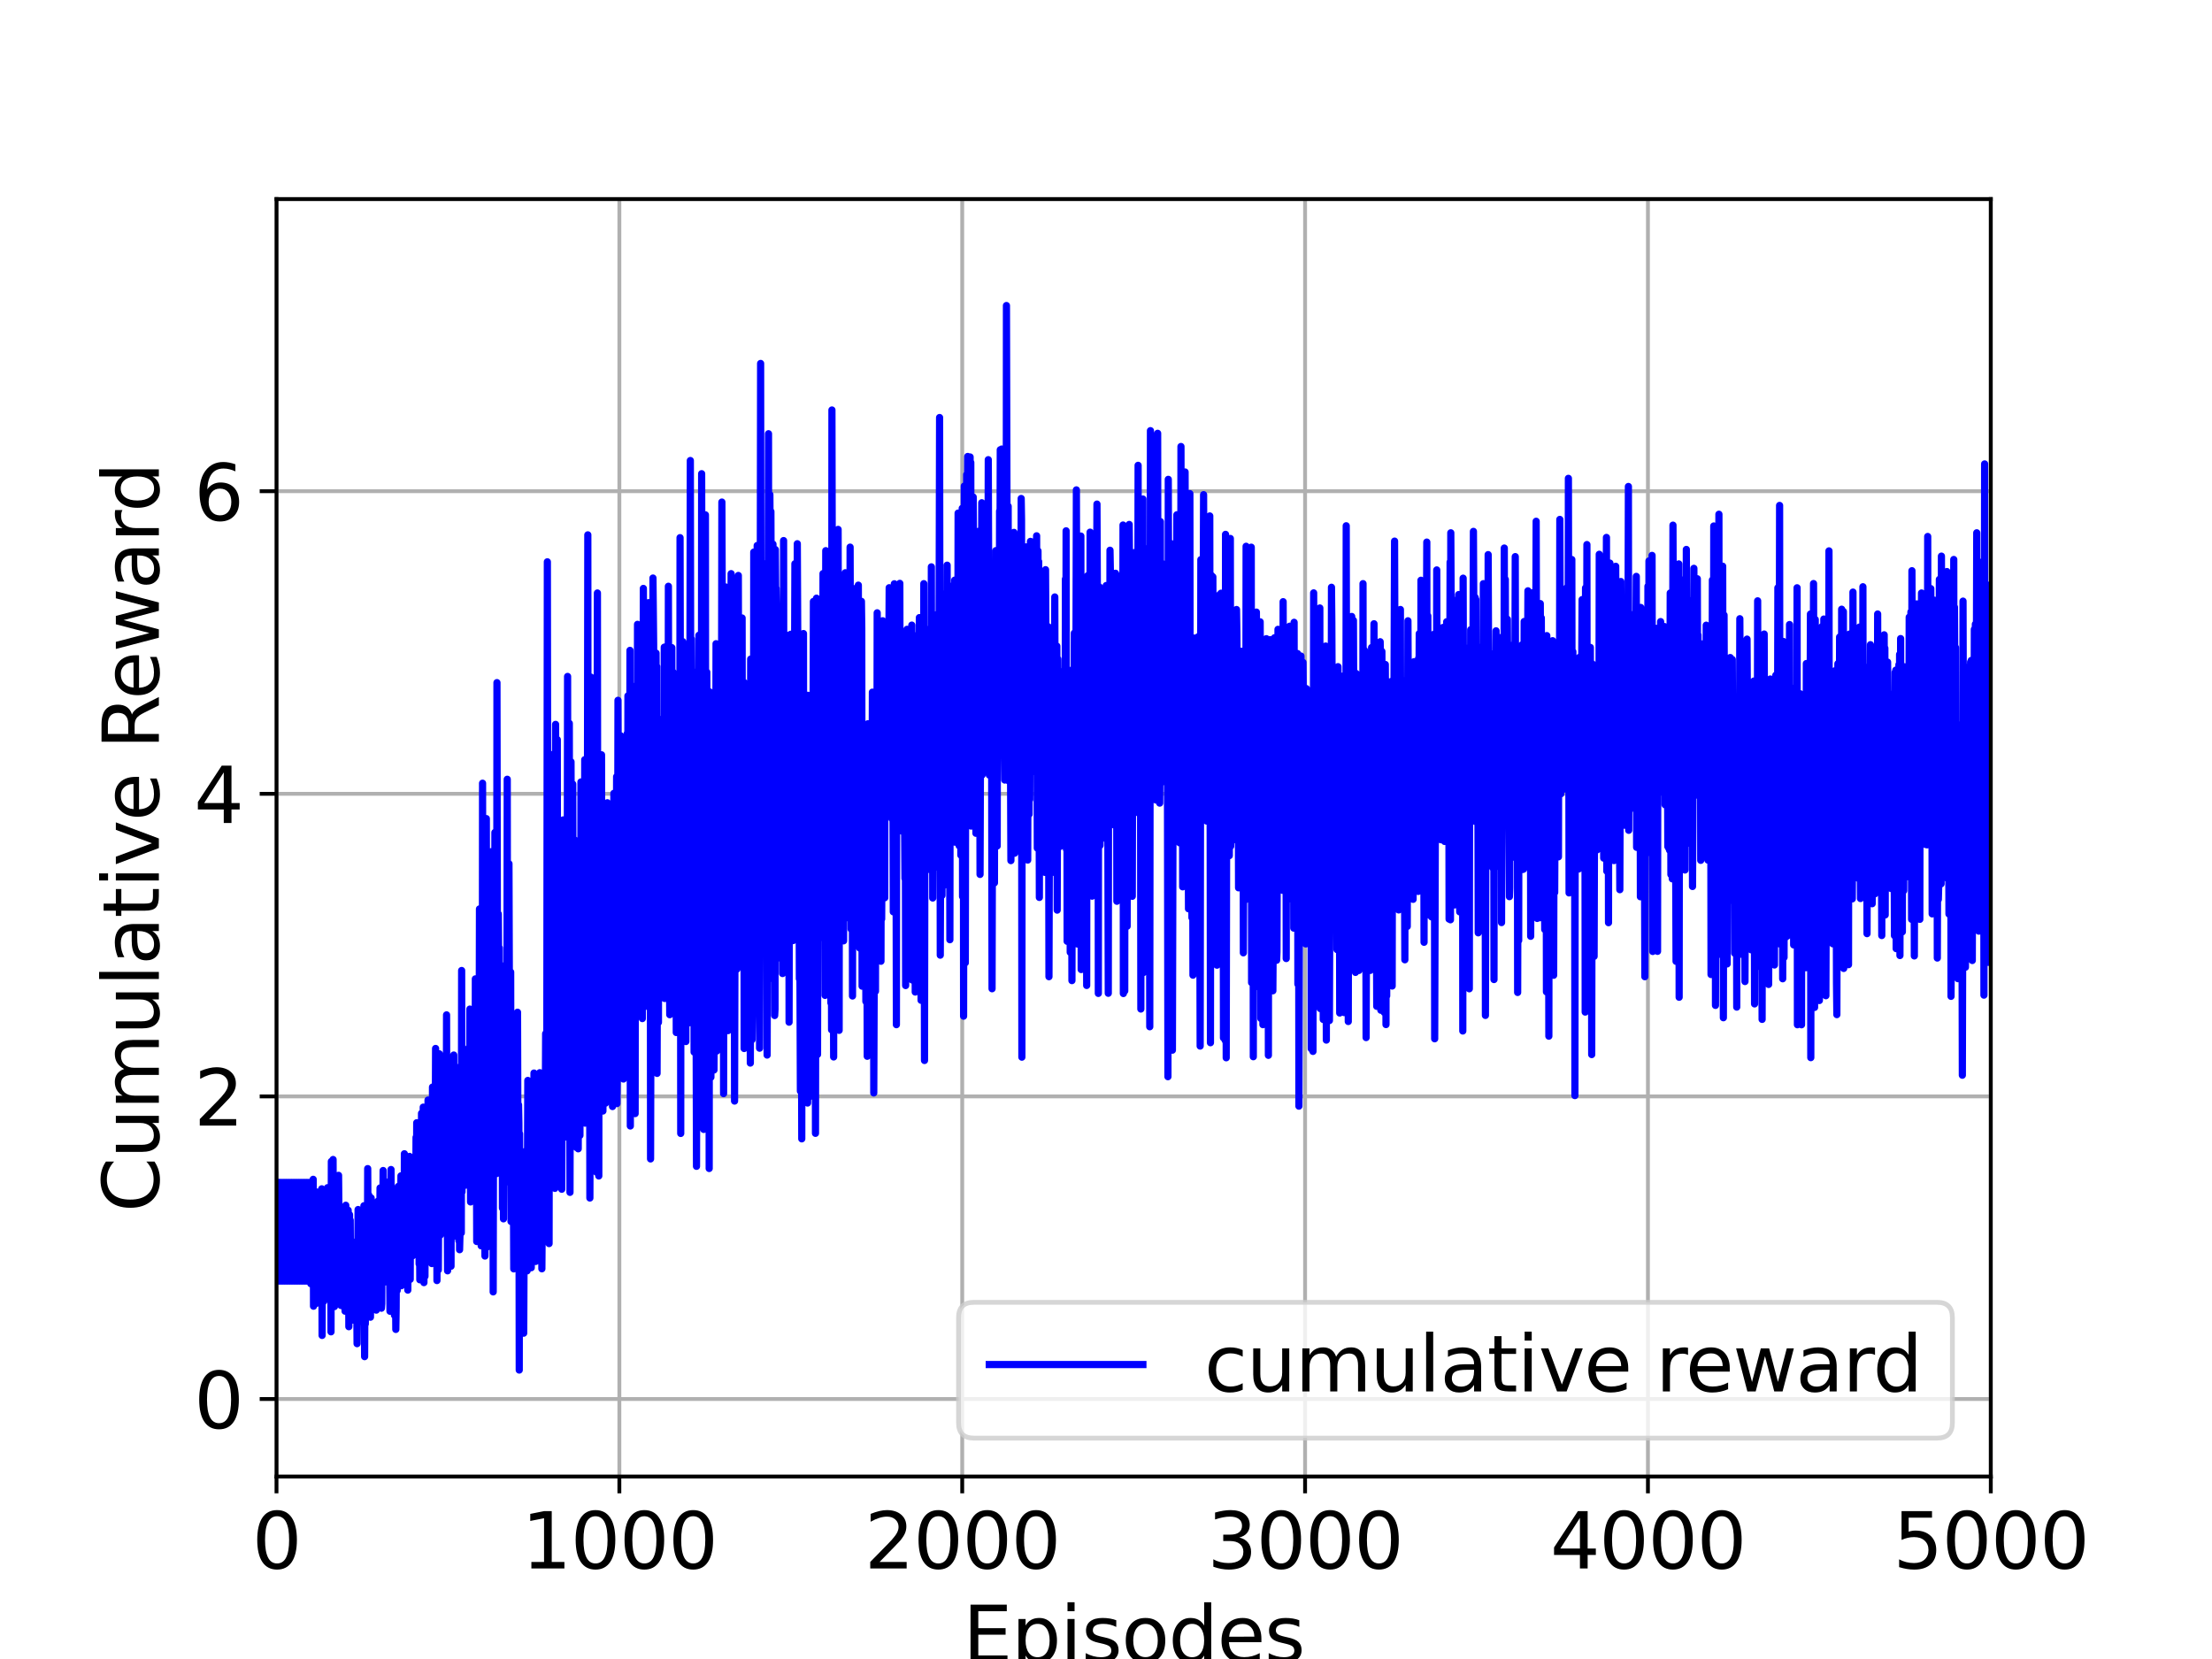 <?xml version="1.0" encoding="utf-8" standalone="no"?>
<!DOCTYPE svg PUBLIC "-//W3C//DTD SVG 1.1//EN"
  "http://www.w3.org/Graphics/SVG/1.1/DTD/svg11.dtd">
<svg xmlns:xlink="http://www.w3.org/1999/xlink" width="460.8pt" height="345.6pt" viewBox="0 0 460.8 345.6" xmlns="http://www.w3.org/2000/svg" version="1.1">
 <defs>
  <style type="text/css">*{stroke-linejoin: round; stroke-linecap: butt}</style>
 </defs>
 <g id="figure_1">
  <g id="patch_1">
   <path d="M 0 345.6 
L 460.8 345.6 
L 460.8 0 
L 0 0 
z
" style="fill: #ffffff"/>
  </g>
  <g id="axes_1">
   <g id="patch_2">
    <path d="M 57.6 307.584 
L 414.72 307.584 
L 414.72 41.472 
L 57.6 41.472 
z
" style="fill: #ffffff"/>
   </g>
   <g id="matplotlib.axis_1">
    <g id="xtick_1">
     <g id="line2d_1">
      <path d="M 57.6 307.584 
L 57.6 41.472 
" clip-path="url(#p2ee1852c41)" style="fill: none; stroke: #b0b0b0; stroke-width: 0.8; stroke-linecap: square"/>
     </g>
     <g id="line2d_2">
      <defs>
       <path id="m6a32195e7a" d="M 0 0 
L 0 3.5 
" style="stroke: #000000; stroke-width: 0.8"/>
      </defs>
      <g>
       <use xlink:href="#m6a32195e7a" x="57.6" y="307.584" style="stroke: #000000; stroke-width: 0.8"/>
      </g>
     </g>
     <g id="text_1">
      <!-- 0 -->
      <g transform="translate(52.51 326.741)scale(0.16 -0.16)">
       <defs>
        <path id="DejaVuSans-30" d="M 2034 4250 
Q 1547 4250 1301 3770 
Q 1056 3291 1056 2328 
Q 1056 1369 1301 889 
Q 1547 409 2034 409 
Q 2525 409 2770 889 
Q 3016 1369 3016 2328 
Q 3016 3291 2770 3770 
Q 2525 4250 2034 4250 
z
M 2034 4750 
Q 2819 4750 3233 4129 
Q 3647 3509 3647 2328 
Q 3647 1150 3233 529 
Q 2819 -91 2034 -91 
Q 1250 -91 836 529 
Q 422 1150 422 2328 
Q 422 3509 836 4129 
Q 1250 4750 2034 4750 
z
" transform="scale(0.016)"/>
       </defs>
       <use xlink:href="#DejaVuSans-30"/>
      </g>
     </g>
    </g>
    <g id="xtick_2">
     <g id="line2d_3">
      <path d="M 129.024 307.584 
L 129.024 41.472 
" clip-path="url(#p2ee1852c41)" style="fill: none; stroke: #b0b0b0; stroke-width: 0.8; stroke-linecap: square"/>
     </g>
     <g id="line2d_4">
      <g>
       <use xlink:href="#m6a32195e7a" x="129.024" y="307.584" style="stroke: #000000; stroke-width: 0.8"/>
      </g>
     </g>
     <g id="text_2">
      <!-- 1000 -->
      <g transform="translate(108.664 326.741)scale(0.16 -0.16)">
       <defs>
        <path id="DejaVuSans-31" d="M 794 531 
L 1825 531 
L 1825 4091 
L 703 3866 
L 703 4441 
L 1819 4666 
L 2450 4666 
L 2450 531 
L 3481 531 
L 3481 0 
L 794 0 
L 794 531 
z
" transform="scale(0.016)"/>
       </defs>
       <use xlink:href="#DejaVuSans-31"/>
       <use xlink:href="#DejaVuSans-30" x="63.623"/>
       <use xlink:href="#DejaVuSans-30" x="127.246"/>
       <use xlink:href="#DejaVuSans-30" x="190.869"/>
      </g>
     </g>
    </g>
    <g id="xtick_3">
     <g id="line2d_5">
      <path d="M 200.448 307.584 
L 200.448 41.472 
" clip-path="url(#p2ee1852c41)" style="fill: none; stroke: #b0b0b0; stroke-width: 0.8; stroke-linecap: square"/>
     </g>
     <g id="line2d_6">
      <g>
       <use xlink:href="#m6a32195e7a" x="200.448" y="307.584" style="stroke: #000000; stroke-width: 0.8"/>
      </g>
     </g>
     <g id="text_3">
      <!-- 2000 -->
      <g transform="translate(180.088 326.741)scale(0.16 -0.16)">
       <defs>
        <path id="DejaVuSans-32" d="M 1228 531 
L 3431 531 
L 3431 0 
L 469 0 
L 469 531 
Q 828 903 1448 1529 
Q 2069 2156 2228 2338 
Q 2531 2678 2651 2914 
Q 2772 3150 2772 3378 
Q 2772 3750 2511 3984 
Q 2250 4219 1831 4219 
Q 1534 4219 1204 4116 
Q 875 4013 500 3803 
L 500 4441 
Q 881 4594 1212 4672 
Q 1544 4750 1819 4750 
Q 2544 4750 2975 4387 
Q 3406 4025 3406 3419 
Q 3406 3131 3298 2873 
Q 3191 2616 2906 2266 
Q 2828 2175 2409 1742 
Q 1991 1309 1228 531 
z
" transform="scale(0.016)"/>
       </defs>
       <use xlink:href="#DejaVuSans-32"/>
       <use xlink:href="#DejaVuSans-30" x="63.623"/>
       <use xlink:href="#DejaVuSans-30" x="127.246"/>
       <use xlink:href="#DejaVuSans-30" x="190.869"/>
      </g>
     </g>
    </g>
    <g id="xtick_4">
     <g id="line2d_7">
      <path d="M 271.872 307.584 
L 271.872 41.472 
" clip-path="url(#p2ee1852c41)" style="fill: none; stroke: #b0b0b0; stroke-width: 0.8; stroke-linecap: square"/>
     </g>
     <g id="line2d_8">
      <g>
       <use xlink:href="#m6a32195e7a" x="271.872" y="307.584" style="stroke: #000000; stroke-width: 0.8"/>
      </g>
     </g>
     <g id="text_4">
      <!-- 3000 -->
      <g transform="translate(251.512 326.741)scale(0.16 -0.16)">
       <defs>
        <path id="DejaVuSans-33" d="M 2597 2516 
Q 3050 2419 3304 2112 
Q 3559 1806 3559 1356 
Q 3559 666 3084 287 
Q 2609 -91 1734 -91 
Q 1441 -91 1130 -33 
Q 819 25 488 141 
L 488 750 
Q 750 597 1062 519 
Q 1375 441 1716 441 
Q 2309 441 2620 675 
Q 2931 909 2931 1356 
Q 2931 1769 2642 2001 
Q 2353 2234 1838 2234 
L 1294 2234 
L 1294 2753 
L 1863 2753 
Q 2328 2753 2575 2939 
Q 2822 3125 2822 3475 
Q 2822 3834 2567 4026 
Q 2313 4219 1838 4219 
Q 1578 4219 1281 4162 
Q 984 4106 628 3988 
L 628 4550 
Q 988 4650 1302 4700 
Q 1616 4750 1894 4750 
Q 2613 4750 3031 4423 
Q 3450 4097 3450 3541 
Q 3450 3153 3228 2886 
Q 3006 2619 2597 2516 
z
" transform="scale(0.016)"/>
       </defs>
       <use xlink:href="#DejaVuSans-33"/>
       <use xlink:href="#DejaVuSans-30" x="63.623"/>
       <use xlink:href="#DejaVuSans-30" x="127.246"/>
       <use xlink:href="#DejaVuSans-30" x="190.869"/>
      </g>
     </g>
    </g>
    <g id="xtick_5">
     <g id="line2d_9">
      <path d="M 343.296 307.584 
L 343.296 41.472 
" clip-path="url(#p2ee1852c41)" style="fill: none; stroke: #b0b0b0; stroke-width: 0.8; stroke-linecap: square"/>
     </g>
     <g id="line2d_10">
      <g>
       <use xlink:href="#m6a32195e7a" x="343.296" y="307.584" style="stroke: #000000; stroke-width: 0.8"/>
      </g>
     </g>
     <g id="text_5">
      <!-- 4000 -->
      <g transform="translate(322.936 326.741)scale(0.16 -0.16)">
       <defs>
        <path id="DejaVuSans-34" d="M 2419 4116 
L 825 1625 
L 2419 1625 
L 2419 4116 
z
M 2253 4666 
L 3047 4666 
L 3047 1625 
L 3713 1625 
L 3713 1100 
L 3047 1100 
L 3047 0 
L 2419 0 
L 2419 1100 
L 313 1100 
L 313 1709 
L 2253 4666 
z
" transform="scale(0.016)"/>
       </defs>
       <use xlink:href="#DejaVuSans-34"/>
       <use xlink:href="#DejaVuSans-30" x="63.623"/>
       <use xlink:href="#DejaVuSans-30" x="127.246"/>
       <use xlink:href="#DejaVuSans-30" x="190.869"/>
      </g>
     </g>
    </g>
    <g id="xtick_6">
     <g id="line2d_11">
      <path d="M 414.72 307.584 
L 414.72 41.472 
" clip-path="url(#p2ee1852c41)" style="fill: none; stroke: #b0b0b0; stroke-width: 0.8; stroke-linecap: square"/>
     </g>
     <g id="line2d_12">
      <g>
       <use xlink:href="#m6a32195e7a" x="414.72" y="307.584" style="stroke: #000000; stroke-width: 0.8"/>
      </g>
     </g>
     <g id="text_6">
      <!-- 5000 -->
      <g transform="translate(394.36 326.741)scale(0.16 -0.16)">
       <defs>
        <path id="DejaVuSans-35" d="M 691 4666 
L 3169 4666 
L 3169 4134 
L 1269 4134 
L 1269 2991 
Q 1406 3038 1543 3061 
Q 1681 3084 1819 3084 
Q 2600 3084 3056 2656 
Q 3513 2228 3513 1497 
Q 3513 744 3044 326 
Q 2575 -91 1722 -91 
Q 1428 -91 1123 -41 
Q 819 9 494 109 
L 494 744 
Q 775 591 1075 516 
Q 1375 441 1709 441 
Q 2250 441 2565 725 
Q 2881 1009 2881 1497 
Q 2881 1984 2565 2268 
Q 2250 2553 1709 2553 
Q 1456 2553 1204 2497 
Q 953 2441 691 2322 
L 691 4666 
z
" transform="scale(0.016)"/>
       </defs>
       <use xlink:href="#DejaVuSans-35"/>
       <use xlink:href="#DejaVuSans-30" x="63.623"/>
       <use xlink:href="#DejaVuSans-30" x="127.246"/>
       <use xlink:href="#DejaVuSans-30" x="190.869"/>
      </g>
     </g>
    </g>
    <g id="text_7">
     <!-- Episodes -->
     <g transform="translate(200.572 346.226)scale(0.16 -0.16)">
      <defs>
       <path id="DejaVuSans-45" d="M 628 4666 
L 3578 4666 
L 3578 4134 
L 1259 4134 
L 1259 2753 
L 3481 2753 
L 3481 2222 
L 1259 2222 
L 1259 531 
L 3634 531 
L 3634 0 
L 628 0 
L 628 4666 
z
" transform="scale(0.016)"/>
       <path id="DejaVuSans-70" d="M 1159 525 
L 1159 -1331 
L 581 -1331 
L 581 3500 
L 1159 3500 
L 1159 2969 
Q 1341 3281 1617 3432 
Q 1894 3584 2278 3584 
Q 2916 3584 3314 3078 
Q 3713 2572 3713 1747 
Q 3713 922 3314 415 
Q 2916 -91 2278 -91 
Q 1894 -91 1617 61 
Q 1341 213 1159 525 
z
M 3116 1747 
Q 3116 2381 2855 2742 
Q 2594 3103 2138 3103 
Q 1681 3103 1420 2742 
Q 1159 2381 1159 1747 
Q 1159 1113 1420 752 
Q 1681 391 2138 391 
Q 2594 391 2855 752 
Q 3116 1113 3116 1747 
z
" transform="scale(0.016)"/>
       <path id="DejaVuSans-69" d="M 603 3500 
L 1178 3500 
L 1178 0 
L 603 0 
L 603 3500 
z
M 603 4863 
L 1178 4863 
L 1178 4134 
L 603 4134 
L 603 4863 
z
" transform="scale(0.016)"/>
       <path id="DejaVuSans-73" d="M 2834 3397 
L 2834 2853 
Q 2591 2978 2328 3040 
Q 2066 3103 1784 3103 
Q 1356 3103 1142 2972 
Q 928 2841 928 2578 
Q 928 2378 1081 2264 
Q 1234 2150 1697 2047 
L 1894 2003 
Q 2506 1872 2764 1633 
Q 3022 1394 3022 966 
Q 3022 478 2636 193 
Q 2250 -91 1575 -91 
Q 1294 -91 989 -36 
Q 684 19 347 128 
L 347 722 
Q 666 556 975 473 
Q 1284 391 1588 391 
Q 1994 391 2212 530 
Q 2431 669 2431 922 
Q 2431 1156 2273 1281 
Q 2116 1406 1581 1522 
L 1381 1569 
Q 847 1681 609 1914 
Q 372 2147 372 2553 
Q 372 3047 722 3315 
Q 1072 3584 1716 3584 
Q 2034 3584 2315 3537 
Q 2597 3491 2834 3397 
z
" transform="scale(0.016)"/>
       <path id="DejaVuSans-6f" d="M 1959 3097 
Q 1497 3097 1228 2736 
Q 959 2375 959 1747 
Q 959 1119 1226 758 
Q 1494 397 1959 397 
Q 2419 397 2687 759 
Q 2956 1122 2956 1747 
Q 2956 2369 2687 2733 
Q 2419 3097 1959 3097 
z
M 1959 3584 
Q 2709 3584 3137 3096 
Q 3566 2609 3566 1747 
Q 3566 888 3137 398 
Q 2709 -91 1959 -91 
Q 1206 -91 779 398 
Q 353 888 353 1747 
Q 353 2609 779 3096 
Q 1206 3584 1959 3584 
z
" transform="scale(0.016)"/>
       <path id="DejaVuSans-64" d="M 2906 2969 
L 2906 4863 
L 3481 4863 
L 3481 0 
L 2906 0 
L 2906 525 
Q 2725 213 2448 61 
Q 2172 -91 1784 -91 
Q 1150 -91 751 415 
Q 353 922 353 1747 
Q 353 2572 751 3078 
Q 1150 3584 1784 3584 
Q 2172 3584 2448 3432 
Q 2725 3281 2906 2969 
z
M 947 1747 
Q 947 1113 1208 752 
Q 1469 391 1925 391 
Q 2381 391 2643 752 
Q 2906 1113 2906 1747 
Q 2906 2381 2643 2742 
Q 2381 3103 1925 3103 
Q 1469 3103 1208 2742 
Q 947 2381 947 1747 
z
" transform="scale(0.016)"/>
       <path id="DejaVuSans-65" d="M 3597 1894 
L 3597 1613 
L 953 1613 
Q 991 1019 1311 708 
Q 1631 397 2203 397 
Q 2534 397 2845 478 
Q 3156 559 3463 722 
L 3463 178 
Q 3153 47 2828 -22 
Q 2503 -91 2169 -91 
Q 1331 -91 842 396 
Q 353 884 353 1716 
Q 353 2575 817 3079 
Q 1281 3584 2069 3584 
Q 2775 3584 3186 3129 
Q 3597 2675 3597 1894 
z
M 3022 2063 
Q 3016 2534 2758 2815 
Q 2500 3097 2075 3097 
Q 1594 3097 1305 2825 
Q 1016 2553 972 2059 
L 3022 2063 
z
" transform="scale(0.016)"/>
      </defs>
      <use xlink:href="#DejaVuSans-45"/>
      <use xlink:href="#DejaVuSans-70" x="63.184"/>
      <use xlink:href="#DejaVuSans-69" x="126.66"/>
      <use xlink:href="#DejaVuSans-73" x="154.443"/>
      <use xlink:href="#DejaVuSans-6f" x="206.543"/>
      <use xlink:href="#DejaVuSans-64" x="267.725"/>
      <use xlink:href="#DejaVuSans-65" x="331.201"/>
      <use xlink:href="#DejaVuSans-73" x="392.725"/>
     </g>
    </g>
   </g>
   <g id="matplotlib.axis_2">
    <g id="ytick_1">
     <g id="line2d_13">
      <path d="M 57.6 291.443 
L 414.72 291.443 
" clip-path="url(#p2ee1852c41)" style="fill: none; stroke: #b0b0b0; stroke-width: 0.8; stroke-linecap: square"/>
     </g>
     <g id="line2d_14">
      <defs>
       <path id="mf48b8df8f8" d="M 0 0 
L -3.5 0 
" style="stroke: #000000; stroke-width: 0.8"/>
      </defs>
      <g>
       <use xlink:href="#mf48b8df8f8" x="57.6" y="291.443" style="stroke: #000000; stroke-width: 0.8"/>
      </g>
     </g>
     <g id="text_8">
      <!-- 0 -->
      <g transform="translate(40.42 297.521)scale(0.16 -0.16)">
       <use xlink:href="#DejaVuSans-30"/>
      </g>
     </g>
    </g>
    <g id="ytick_2">
     <g id="line2d_15">
      <path d="M 57.6 228.404 
L 414.72 228.404 
" clip-path="url(#p2ee1852c41)" style="fill: none; stroke: #b0b0b0; stroke-width: 0.8; stroke-linecap: square"/>
     </g>
     <g id="line2d_16">
      <g>
       <use xlink:href="#mf48b8df8f8" x="57.6" y="228.404" style="stroke: #000000; stroke-width: 0.8"/>
      </g>
     </g>
     <g id="text_9">
      <!-- 2 -->
      <g transform="translate(40.42 234.482)scale(0.16 -0.16)">
       <use xlink:href="#DejaVuSans-32"/>
      </g>
     </g>
    </g>
    <g id="ytick_3">
     <g id="line2d_17">
      <path d="M 57.6 165.365 
L 414.72 165.365 
" clip-path="url(#p2ee1852c41)" style="fill: none; stroke: #b0b0b0; stroke-width: 0.8; stroke-linecap: square"/>
     </g>
     <g id="line2d_18">
      <g>
       <use xlink:href="#mf48b8df8f8" x="57.6" y="165.365" style="stroke: #000000; stroke-width: 0.8"/>
      </g>
     </g>
     <g id="text_10">
      <!-- 4 -->
      <g transform="translate(40.42 171.444)scale(0.16 -0.16)">
       <use xlink:href="#DejaVuSans-34"/>
      </g>
     </g>
    </g>
    <g id="ytick_4">
     <g id="line2d_19">
      <path d="M 57.6 102.326 
L 414.72 102.326 
" clip-path="url(#p2ee1852c41)" style="fill: none; stroke: #b0b0b0; stroke-width: 0.8; stroke-linecap: square"/>
     </g>
     <g id="line2d_20">
      <g>
       <use xlink:href="#mf48b8df8f8" x="57.6" y="102.326" style="stroke: #000000; stroke-width: 0.8"/>
      </g>
     </g>
     <g id="text_11">
      <!-- 6 -->
      <g transform="translate(40.42 108.405)scale(0.16 -0.16)">
       <defs>
        <path id="DejaVuSans-36" d="M 2113 2584 
Q 1688 2584 1439 2293 
Q 1191 2003 1191 1497 
Q 1191 994 1439 701 
Q 1688 409 2113 409 
Q 2538 409 2786 701 
Q 3034 994 3034 1497 
Q 3034 2003 2786 2293 
Q 2538 2584 2113 2584 
z
M 3366 4563 
L 3366 3988 
Q 3128 4100 2886 4159 
Q 2644 4219 2406 4219 
Q 1781 4219 1451 3797 
Q 1122 3375 1075 2522 
Q 1259 2794 1537 2939 
Q 1816 3084 2150 3084 
Q 2853 3084 3261 2657 
Q 3669 2231 3669 1497 
Q 3669 778 3244 343 
Q 2819 -91 2113 -91 
Q 1303 -91 875 529 
Q 447 1150 447 2328 
Q 447 3434 972 4092 
Q 1497 4750 2381 4750 
Q 2619 4750 2861 4703 
Q 3103 4656 3366 4563 
z
" transform="scale(0.016)"/>
       </defs>
       <use xlink:href="#DejaVuSans-36"/>
      </g>
     </g>
    </g>
    <g id="text_12">
     <!-- Cumulative Reward -->
     <g transform="translate(33.093 252.524)rotate(-90)scale(0.16 -0.16)">
      <defs>
       <path id="DejaVuSans-43" d="M 4122 4306 
L 4122 3641 
Q 3803 3938 3442 4084 
Q 3081 4231 2675 4231 
Q 1875 4231 1450 3742 
Q 1025 3253 1025 2328 
Q 1025 1406 1450 917 
Q 1875 428 2675 428 
Q 3081 428 3442 575 
Q 3803 722 4122 1019 
L 4122 359 
Q 3791 134 3420 21 
Q 3050 -91 2638 -91 
Q 1578 -91 968 557 
Q 359 1206 359 2328 
Q 359 3453 968 4101 
Q 1578 4750 2638 4750 
Q 3056 4750 3426 4639 
Q 3797 4528 4122 4306 
z
" transform="scale(0.016)"/>
       <path id="DejaVuSans-75" d="M 544 1381 
L 544 3500 
L 1119 3500 
L 1119 1403 
Q 1119 906 1312 657 
Q 1506 409 1894 409 
Q 2359 409 2629 706 
Q 2900 1003 2900 1516 
L 2900 3500 
L 3475 3500 
L 3475 0 
L 2900 0 
L 2900 538 
Q 2691 219 2414 64 
Q 2138 -91 1772 -91 
Q 1169 -91 856 284 
Q 544 659 544 1381 
z
M 1991 3584 
L 1991 3584 
z
" transform="scale(0.016)"/>
       <path id="DejaVuSans-6d" d="M 3328 2828 
Q 3544 3216 3844 3400 
Q 4144 3584 4550 3584 
Q 5097 3584 5394 3201 
Q 5691 2819 5691 2113 
L 5691 0 
L 5113 0 
L 5113 2094 
Q 5113 2597 4934 2840 
Q 4756 3084 4391 3084 
Q 3944 3084 3684 2787 
Q 3425 2491 3425 1978 
L 3425 0 
L 2847 0 
L 2847 2094 
Q 2847 2600 2669 2842 
Q 2491 3084 2119 3084 
Q 1678 3084 1418 2786 
Q 1159 2488 1159 1978 
L 1159 0 
L 581 0 
L 581 3500 
L 1159 3500 
L 1159 2956 
Q 1356 3278 1631 3431 
Q 1906 3584 2284 3584 
Q 2666 3584 2933 3390 
Q 3200 3197 3328 2828 
z
" transform="scale(0.016)"/>
       <path id="DejaVuSans-6c" d="M 603 4863 
L 1178 4863 
L 1178 0 
L 603 0 
L 603 4863 
z
" transform="scale(0.016)"/>
       <path id="DejaVuSans-61" d="M 2194 1759 
Q 1497 1759 1228 1600 
Q 959 1441 959 1056 
Q 959 750 1161 570 
Q 1363 391 1709 391 
Q 2188 391 2477 730 
Q 2766 1069 2766 1631 
L 2766 1759 
L 2194 1759 
z
M 3341 1997 
L 3341 0 
L 2766 0 
L 2766 531 
Q 2569 213 2275 61 
Q 1981 -91 1556 -91 
Q 1019 -91 701 211 
Q 384 513 384 1019 
Q 384 1609 779 1909 
Q 1175 2209 1959 2209 
L 2766 2209 
L 2766 2266 
Q 2766 2663 2505 2880 
Q 2244 3097 1772 3097 
Q 1472 3097 1187 3025 
Q 903 2953 641 2809 
L 641 3341 
Q 956 3463 1253 3523 
Q 1550 3584 1831 3584 
Q 2591 3584 2966 3190 
Q 3341 2797 3341 1997 
z
" transform="scale(0.016)"/>
       <path id="DejaVuSans-74" d="M 1172 4494 
L 1172 3500 
L 2356 3500 
L 2356 3053 
L 1172 3053 
L 1172 1153 
Q 1172 725 1289 603 
Q 1406 481 1766 481 
L 2356 481 
L 2356 0 
L 1766 0 
Q 1100 0 847 248 
Q 594 497 594 1153 
L 594 3053 
L 172 3053 
L 172 3500 
L 594 3500 
L 594 4494 
L 1172 4494 
z
" transform="scale(0.016)"/>
       <path id="DejaVuSans-76" d="M 191 3500 
L 800 3500 
L 1894 563 
L 2988 3500 
L 3597 3500 
L 2284 0 
L 1503 0 
L 191 3500 
z
" transform="scale(0.016)"/>
       <path id="DejaVuSans-20" transform="scale(0.016)"/>
       <path id="DejaVuSans-52" d="M 2841 2188 
Q 3044 2119 3236 1894 
Q 3428 1669 3622 1275 
L 4263 0 
L 3584 0 
L 2988 1197 
Q 2756 1666 2539 1819 
Q 2322 1972 1947 1972 
L 1259 1972 
L 1259 0 
L 628 0 
L 628 4666 
L 2053 4666 
Q 2853 4666 3247 4331 
Q 3641 3997 3641 3322 
Q 3641 2881 3436 2590 
Q 3231 2300 2841 2188 
z
M 1259 4147 
L 1259 2491 
L 2053 2491 
Q 2509 2491 2742 2702 
Q 2975 2913 2975 3322 
Q 2975 3731 2742 3939 
Q 2509 4147 2053 4147 
L 1259 4147 
z
" transform="scale(0.016)"/>
       <path id="DejaVuSans-77" d="M 269 3500 
L 844 3500 
L 1563 769 
L 2278 3500 
L 2956 3500 
L 3675 769 
L 4391 3500 
L 4966 3500 
L 4050 0 
L 3372 0 
L 2619 2869 
L 1863 0 
L 1184 0 
L 269 3500 
z
" transform="scale(0.016)"/>
       <path id="DejaVuSans-72" d="M 2631 2963 
Q 2534 3019 2420 3045 
Q 2306 3072 2169 3072 
Q 1681 3072 1420 2755 
Q 1159 2438 1159 1844 
L 1159 0 
L 581 0 
L 581 3500 
L 1159 3500 
L 1159 2956 
Q 1341 3275 1631 3429 
Q 1922 3584 2338 3584 
Q 2397 3584 2469 3576 
Q 2541 3569 2628 3553 
L 2631 2963 
z
" transform="scale(0.016)"/>
      </defs>
      <use xlink:href="#DejaVuSans-43"/>
      <use xlink:href="#DejaVuSans-75" x="69.824"/>
      <use xlink:href="#DejaVuSans-6d" x="133.203"/>
      <use xlink:href="#DejaVuSans-75" x="230.615"/>
      <use xlink:href="#DejaVuSans-6c" x="293.994"/>
      <use xlink:href="#DejaVuSans-61" x="321.777"/>
      <use xlink:href="#DejaVuSans-74" x="383.057"/>
      <use xlink:href="#DejaVuSans-69" x="422.266"/>
      <use xlink:href="#DejaVuSans-76" x="450.049"/>
      <use xlink:href="#DejaVuSans-65" x="509.229"/>
      <use xlink:href="#DejaVuSans-20" x="570.752"/>
      <use xlink:href="#DejaVuSans-52" x="602.539"/>
      <use xlink:href="#DejaVuSans-65" x="667.521"/>
      <use xlink:href="#DejaVuSans-77" x="729.045"/>
      <use xlink:href="#DejaVuSans-61" x="810.832"/>
      <use xlink:href="#DejaVuSans-72" x="872.111"/>
      <use xlink:href="#DejaVuSans-64" x="911.475"/>
     </g>
    </g>
   </g>
   <g id="line2d_21">
    <path d="M 57.6 246.323 
L 57.671 250.14 
L 57.814 266.871 
L 57.886 246.323 
L 57.957 250.14 
L 58.1 266.871 
L 58.171 246.323 
L 58.243 250.14 
L 58.386 266.871 
L 58.457 246.323 
L 58.529 250.14 
L 58.671 266.871 
L 58.743 246.323 
L 58.814 250.14 
L 58.957 266.871 
L 59.028 246.323 
L 59.1 250.14 
L 59.243 266.871 
L 59.314 246.323 
L 59.386 250.14 
L 59.528 266.871 
L 59.6 246.323 
L 59.671 250.14 
L 59.814 266.871 
L 59.886 246.323 
L 59.957 250.14 
L 60.1 266.871 
L 60.171 246.323 
L 60.243 250.14 
L 60.386 266.871 
L 60.457 246.323 
L 60.528 250.14 
L 60.671 266.871 
L 60.743 246.323 
L 60.814 250.14 
L 60.957 266.871 
L 61.028 246.323 
L 61.1 250.14 
L 61.243 266.871 
L 61.314 246.323 
L 61.385 250.14 
L 61.528 266.871 
L 61.6 246.323 
L 61.671 250.14 
L 61.814 266.871 
L 61.885 246.323 
L 61.957 250.14 
L 62.1 266.871 
L 62.171 246.323 
L 62.243 250.14 
L 62.385 266.871 
L 62.457 246.323 
L 62.528 250.14 
L 62.671 266.871 
L 62.743 246.323 
L 62.814 250.14 
L 62.957 266.871 
L 63.028 246.323 
L 63.1 250.14 
L 63.242 266.871 
L 63.314 246.323 
L 63.385 250.14 
L 63.528 266.871 
L 63.6 246.323 
L 63.671 250.14 
L 63.814 266.871 
L 63.885 246.323 
L 63.957 250.14 
L 64.1 266.871 
L 64.171 246.323 
L 64.242 250.14 
L 64.385 266.871 
L 64.457 246.323 
L 64.528 250.14 
L 64.671 266.871 
L 64.742 267.418 
L 64.814 248.977 
L 64.885 260.276 
L 64.957 258.358 
L 65.028 255.436 
L 65.1 267.255 
L 65.171 262.211 
L 65.242 245.673 
L 65.314 272.109 
L 65.385 267.299 
L 65.457 271.297 
L 65.528 262.102 
L 65.599 268.554 
L 65.671 265.191 
L 65.814 260.03 
L 65.885 271.526 
L 65.957 268.277 
L 66.028 263.687 
L 66.099 248.327 
L 66.171 255.479 
L 66.242 256.671 
L 66.314 261.399 
L 66.385 250.827 
L 66.599 266.226 
L 66.671 257.683 
L 66.742 259.139 
L 66.814 270.79 
L 66.885 265.656 
L 67.028 247.652 
L 67.099 278.195 
L 67.171 257.687 
L 67.242 263.622 
L 67.457 271.073 
L 67.528 262.047 
L 67.599 264.886 
L 67.956 250.67 
L 68.171 265.056 
L 68.242 247.41 
L 68.314 251.179 
L 68.385 253.448 
L 68.528 267.488 
L 68.599 267.958 
L 68.671 266.12 
L 68.742 267.392 
L 68.885 253.252 
L 68.956 277.443 
L 69.028 241.946 
L 69.099 256.405 
L 69.171 268.615 
L 69.385 241.544 
L 69.456 261.779 
L 69.528 253.016 
L 69.671 272.185 
L 69.742 254.903 
L 69.814 261.534 
L 69.885 263.747 
L 70.028 251.652 
L 70.171 263.82 
L 70.242 249.776 
L 70.313 253.349 
L 70.456 259.802 
L 70.528 244.842 
L 70.599 252.92 
L 70.813 266.626 
L 70.885 267.158 
L 70.956 258.25 
L 71.028 271.949 
L 71.171 261.984 
L 71.242 261.514 
L 71.313 271.551 
L 71.385 261.302 
L 71.456 261.843 
L 71.528 272.14 
L 71.671 265.11 
L 71.742 265.274 
L 71.813 256.752 
L 71.885 273.144 
L 71.956 267.675 
L 72.028 251.079 
L 72.099 268.847 
L 72.17 260.415 
L 72.242 264.352 
L 72.313 264.344 
L 72.385 263.117 
L 72.456 264.738 
L 72.528 252.112 
L 72.599 254.02 
L 72.67 276.374 
L 72.813 253.03 
L 72.885 272.679 
L 72.956 254.189 
L 73.028 266 
L 73.099 265.132 
L 73.17 265.275 
L 73.242 260.948 
L 73.313 265.484 
L 73.385 263.88 
L 73.528 274.995 
L 73.599 268.663 
L 73.885 259.66 
L 73.956 258.748 
L 74.028 271.057 
L 74.099 260.838 
L 74.17 270.263 
L 74.242 260.961 
L 74.385 279.911 
L 74.599 251.963 
L 74.67 273.205 
L 74.742 272.148 
L 74.813 269.328 
L 74.956 253.864 
L 75.099 272.513 
L 75.17 264.425 
L 75.242 271.499 
L 75.313 270.881 
L 75.385 263.945 
L 75.456 275.324 
L 75.527 258.355 
L 75.599 261.421 
L 75.67 253.659 
L 75.742 256.755 
L 75.813 251.179 
L 75.956 282.611 
L 76.027 267.601 
L 76.099 275.814 
L 76.242 265.042 
L 76.385 274.084 
L 76.456 259.66 
L 76.527 270.607 
L 76.599 243.441 
L 76.67 256.683 
L 76.742 265.479 
L 76.813 248.926 
L 76.884 265.505 
L 76.956 257.586 
L 77.17 274.394 
L 77.313 249.551 
L 77.384 250.834 
L 77.599 270.257 
L 77.67 250.92 
L 77.742 255.079 
L 77.956 268.386 
L 78.027 270.411 
L 78.099 254.833 
L 78.17 255.865 
L 78.384 272.926 
L 78.456 253.451 
L 78.527 268.931 
L 78.599 263.688 
L 78.742 250.215 
L 78.813 272.316 
L 78.884 265.846 
L 78.956 255.997 
L 79.027 264.078 
L 79.17 247.481 
L 79.384 269.021 
L 79.456 272.525 
L 79.527 271.593 
L 79.599 253.373 
L 79.67 255.889 
L 79.741 255.115 
L 79.813 243.84 
L 79.884 252.084 
L 79.956 250.329 
L 80.027 248.275 
L 80.241 267.05 
L 80.384 257.062 
L 80.456 263.195 
L 80.527 246.241 
L 80.741 266.516 
L 80.956 252.162 
L 81.027 252.463 
L 81.098 256.779 
L 81.241 273.154 
L 81.313 269.696 
L 81.384 270.657 
L 81.456 243.632 
L 81.527 265.941 
L 81.598 260.593 
L 81.741 258.598 
L 81.813 264.173 
L 81.884 252.473 
L 82.098 266.967 
L 82.17 273.985 
L 82.313 256.848 
L 82.456 276.943 
L 82.527 272.403 
L 82.598 254.696 
L 82.67 255.106 
L 82.741 268.835 
L 82.813 259.026 
L 82.884 264.634 
L 82.956 247.162 
L 83.027 251.509 
L 83.098 254.202 
L 83.17 247.12 
L 83.313 255.693 
L 83.455 255.266 
L 83.527 244.952 
L 83.598 267.848 
L 83.67 258.324 
L 83.813 253.504 
L 83.955 263.515 
L 84.027 252.652 
L 84.17 266.498 
L 84.241 240.35 
L 84.455 266.761 
L 84.598 255.365 
L 84.67 265.659 
L 84.741 243.531 
L 84.813 252.026 
L 84.884 252.995 
L 84.955 268.751 
L 85.027 254.651 
L 85.098 256.517 
L 85.17 253.61 
L 85.241 255 
L 85.313 240.9 
L 85.455 266.513 
L 85.527 244.958 
L 85.598 250.253 
L 85.67 245.98 
L 85.741 257.216 
L 85.812 243.616 
L 85.884 249.128 
L 85.955 261.604 
L 86.098 249.058 
L 86.17 253.312 
L 86.241 250.597 
L 86.384 258.209 
L 86.455 249.551 
L 86.527 250.667 
L 86.598 253.186 
L 86.67 236.932 
L 86.741 254.243 
L 86.812 233.888 
L 86.955 255.811 
L 87.027 260.813 
L 87.17 253.675 
L 87.241 241.12 
L 87.312 263.31 
L 87.384 253.919 
L 87.455 266.602 
L 87.598 246.71 
L 87.741 256.174 
L 87.812 231.921 
L 87.884 260.585 
L 87.955 255.982 
L 88.027 256.887 
L 88.098 254.168 
L 88.169 230.638 
L 88.241 242.834 
L 88.312 267.19 
L 88.455 234.166 
L 88.527 265.885 
L 88.598 246.281 
L 88.669 259.07 
L 88.741 250.924 
L 88.812 256.968 
L 88.884 256.795 
L 88.955 239.268 
L 89.027 257.407 
L 89.098 254.717 
L 89.169 229.155 
L 89.241 260.323 
L 89.312 258.428 
L 89.455 238.153 
L 89.527 252.464 
L 89.598 241.942 
L 89.669 258.695 
L 89.812 238.649 
L 89.884 243.181 
L 89.955 263.226 
L 90.098 226.456 
L 90.169 261.685 
L 90.241 244.398 
L 90.312 246.001 
L 90.384 258.103 
L 90.526 229.598 
L 90.598 254.072 
L 90.741 218.411 
L 90.884 253.649 
L 90.955 234.975 
L 91.026 266.766 
L 91.098 226.136 
L 91.169 240.372 
L 91.241 239.536 
L 91.312 264.547 
L 91.384 250.947 
L 91.526 219.529 
L 91.598 232.471 
L 91.741 257.276 
L 91.812 236.476 
L 91.884 245.856 
L 92.026 236.798 
L 92.098 220.527 
L 92.312 254.576 
L 92.383 242.752 
L 92.455 248.76 
L 92.526 250.227 
L 92.598 246.837 
L 92.669 227.956 
L 92.741 231.576 
L 92.812 247.852 
L 92.883 241.447 
L 92.955 247.373 
L 93.026 211.417 
L 93.098 255.068 
L 93.169 250.115 
L 93.241 264.736 
L 93.312 250.22 
L 93.383 259.033 
L 93.598 223.179 
L 93.669 257.026 
L 93.741 255.157 
L 93.812 259.532 
L 93.883 248.975 
L 93.955 263.782 
L 94.026 234.04 
L 94.098 257.276 
L 94.169 248.2 
L 94.241 223.359 
L 94.312 231.467 
L 94.383 242.78 
L 94.526 219.781 
L 94.598 248.851 
L 94.669 246.863 
L 94.812 230.046 
L 94.955 236.044 
L 95.026 257.536 
L 95.098 233.967 
L 95.169 245.217 
L 95.24 226.829 
L 95.383 253.986 
L 95.455 222.386 
L 95.598 258.48 
L 95.669 229.972 
L 95.74 260.337 
L 95.812 257.524 
L 95.883 235.522 
L 95.955 235.65 
L 96.026 233.385 
L 96.098 256.833 
L 96.169 202.171 
L 96.24 248.293 
L 96.312 230.793 
L 96.383 238.8 
L 96.455 229.945 
L 96.526 243.585 
L 96.598 233.347 
L 96.669 242.739 
L 96.74 219.047 
L 96.812 244.934 
L 96.883 239.382 
L 96.955 246.901 
L 97.097 239.941 
L 97.169 225.46 
L 97.24 230.473 
L 97.312 236.258 
L 97.383 228.7 
L 97.455 231.37 
L 97.526 246.06 
L 97.597 218.356 
L 97.669 227.646 
L 97.812 247.121 
L 97.883 210.213 
L 97.955 227.818 
L 98.026 250.385 
L 98.169 212.859 
L 98.24 215.874 
L 98.383 248.022 
L 98.455 247.241 
L 98.526 238.357 
L 98.597 211.623 
L 98.74 238.018 
L 98.883 214.355 
L 98.954 248.339 
L 99.026 203.917 
L 99.097 242.538 
L 99.169 207.913 
L 99.312 258.629 
L 99.383 216.207 
L 99.454 242.363 
L 99.526 239.809 
L 99.597 221.961 
L 99.669 229.299 
L 99.74 254.405 
L 99.883 189.347 
L 99.954 230.547 
L 100.026 226.949 
L 100.097 204.917 
L 100.24 259.529 
L 100.383 198.507 
L 100.454 248.063 
L 100.526 163.155 
L 100.597 237.054 
L 100.669 210.638 
L 100.74 235.48 
L 100.883 206.716 
L 101.026 261.656 
L 101.169 242.156 
L 101.311 170.529 
L 101.454 259.798 
L 101.526 226.299 
L 101.597 228.619 
L 101.669 214.864 
L 101.811 245.42 
L 102.026 181.776 
L 102.097 249.324 
L 102.169 222.145 
L 102.24 251.389 
L 102.311 177.427 
L 102.383 247.053 
L 102.454 200.667 
L 102.526 214.313 
L 102.597 208.122 
L 102.669 187.617 
L 102.74 269.124 
L 102.811 232.28 
L 102.883 209.545 
L 103.026 241.006 
L 103.097 173.41 
L 103.169 240.51 
L 103.24 216.741 
L 103.311 225.872 
L 103.383 206.228 
L 103.454 244.476 
L 103.526 142.199 
L 103.668 229.655 
L 103.74 233.753 
L 103.811 190.401 
L 103.883 201.049 
L 103.954 238.027 
L 104.026 197.467 
L 104.097 235.689 
L 104.24 211.319 
L 104.383 231.309 
L 104.454 230.961 
L 104.526 230.416 
L 104.597 204.602 
L 104.668 251.674 
L 104.74 228.423 
L 104.811 228.157 
L 104.883 253.907 
L 105.026 223.443 
L 105.097 232.73 
L 105.168 202.723 
L 105.24 224.703 
L 105.311 207.91 
L 105.383 222.718 
L 105.454 200.892 
L 105.526 235.791 
L 105.597 222.17 
L 105.668 162.333 
L 105.74 237.273 
L 105.811 219.343 
L 105.883 236.845 
L 105.954 228.721 
L 106.025 179.922 
L 106.24 246.452 
L 106.383 202.5 
L 106.454 254.463 
L 106.525 211.755 
L 106.597 232.932 
L 106.668 245.898 
L 106.811 225.723 
L 106.883 229.563 
L 107.025 264.33 
L 107.097 260.023 
L 107.24 227.706 
L 107.383 241.637 
L 107.454 217.926 
L 107.525 240.806 
L 107.597 232.03 
L 107.668 246.513 
L 107.74 241.242 
L 107.811 210.868 
L 107.954 259.165 
L 108.025 230.154 
L 108.097 234.009 
L 108.168 285.408 
L 108.24 236.179 
L 108.311 251.637 
L 108.382 259.065 
L 108.454 257.235 
L 108.525 244.203 
L 108.597 250.162 
L 108.668 257.346 
L 108.882 243.2 
L 108.954 243.606 
L 109.025 250.036 
L 109.097 277.724 
L 109.24 247.559 
L 109.311 239.911 
L 109.382 258.477 
L 109.454 240.777 
L 109.525 245.692 
L 109.597 264.186 
L 109.668 241.539 
L 109.74 249.661 
L 109.811 264.742 
L 109.954 225.075 
L 110.097 246.811 
L 110.168 249.741 
L 110.311 229.323 
L 110.454 251.031 
L 110.597 237.467 
L 110.668 264.091 
L 110.739 258.919 
L 110.954 237.108 
L 111.025 251.256 
L 111.097 229.9 
L 111.168 255.284 
L 111.239 223.537 
L 111.382 259.241 
L 111.454 250.457 
L 111.525 225.125 
L 111.597 262.779 
L 111.668 237.082 
L 111.739 243.469 
L 111.811 236.773 
L 111.882 249.947 
L 111.954 224.755 
L 112.025 254.165 
L 112.097 230.116 
L 112.168 259.693 
L 112.239 248.277 
L 112.454 223.46 
L 112.525 257.322 
L 112.596 250.253 
L 112.668 236.889 
L 112.739 243.827 
L 112.811 247.214 
L 112.882 264.314 
L 113.096 234.852 
L 113.168 235.9 
L 113.239 246.352 
L 113.311 239.196 
L 113.382 249.769 
L 113.454 242.41 
L 113.525 247.412 
L 113.668 215.325 
L 113.739 218.294 
L 113.811 254.779 
L 113.882 244.689 
L 114.025 117.036 
L 114.168 240.641 
L 114.239 223.01 
L 114.311 209.072 
L 114.382 259.063 
L 114.454 208.08 
L 114.525 236.106 
L 114.739 214.222 
L 114.882 241.908 
L 115.025 216.114 
L 115.096 240.045 
L 115.168 157.16 
L 115.311 238.998 
L 115.525 166.666 
L 115.596 247.556 
L 115.739 150.9 
L 115.953 238.294 
L 116.096 154.074 
L 116.168 230.232 
L 116.239 221.632 
L 116.311 222.157 
L 116.382 237.678 
L 116.453 220.486 
L 116.525 245.905 
L 116.596 238.47 
L 116.668 195.67 
L 116.81 235.275 
L 116.953 192.64 
L 117.025 247.739 
L 117.096 229.805 
L 117.168 216.348 
L 117.239 226.187 
L 117.31 170.805 
L 117.382 235.028 
L 117.453 209.576 
L 117.525 211.206 
L 117.668 236.889 
L 117.739 214.059 
L 117.81 216.26 
L 117.882 221.596 
L 117.953 214.631 
L 118.096 232.02 
L 118.239 140.914 
L 118.31 220.765 
L 118.382 207.364 
L 118.453 211.28 
L 118.596 150.684 
L 118.739 248.39 
L 118.953 158.693 
L 119.167 229.513 
L 119.239 219.425 
L 119.31 163.332 
L 119.382 195.057 
L 119.453 181.918 
L 119.525 205.207 
L 119.596 200.134 
L 119.667 174.943 
L 119.953 225.921 
L 120.025 229.187 
L 120.096 239.041 
L 120.167 177.908 
L 120.239 193.568 
L 120.31 193.223 
L 120.453 239.315 
L 120.667 177.881 
L 120.81 236.532 
L 120.882 188.999 
L 120.953 220.812 
L 121.025 162.894 
L 121.096 233.83 
L 121.167 200.048 
L 121.239 230.695 
L 121.31 172.704 
L 121.382 195.36 
L 121.453 183.96 
L 121.524 214.257 
L 121.596 211.641 
L 121.739 214.4 
L 121.81 158.254 
L 121.882 233.969 
L 121.953 191.673 
L 122.024 218.018 
L 122.096 215.317 
L 122.167 164.543 
L 122.31 218.015 
L 122.453 111.418 
L 122.524 226.632 
L 122.596 201.964 
L 122.667 228.716 
L 122.739 214.383 
L 122.81 190.656 
L 122.882 249.57 
L 122.953 225.305 
L 123.024 208.905 
L 123.096 141.052 
L 123.167 218.267 
L 123.239 156.323 
L 123.31 187.891 
L 123.524 233.776 
L 123.596 163.953 
L 123.739 226.693 
L 123.81 241.901 
L 123.953 210.213 
L 124.024 242.722 
L 124.096 189.141 
L 124.167 202.792 
L 124.239 244.17 
L 124.453 123.531 
L 124.524 206.889 
L 124.596 159.566 
L 124.667 184.825 
L 124.739 244.973 
L 124.81 181.273 
L 124.881 226.19 
L 124.953 205.698 
L 125.024 221.814 
L 125.096 209.924 
L 125.167 215.565 
L 125.239 223.636 
L 125.31 157.238 
L 125.381 230.202 
L 125.453 213.444 
L 125.524 201.862 
L 125.596 231.453 
L 125.738 202.786 
L 125.81 221.762 
L 125.881 206.535 
L 125.953 223.673 
L 126.024 186.804 
L 126.167 229.799 
L 126.238 217.763 
L 126.31 225.361 
L 126.524 167.227 
L 126.596 223.339 
L 126.667 194.073 
L 126.81 212.671 
L 126.881 173.983 
L 127.024 220.909 
L 127.096 220.47 
L 127.167 183.644 
L 127.238 187.159 
L 127.381 217.188 
L 127.453 177.046 
L 127.596 230.51 
L 127.738 200.89 
L 127.81 214.688 
L 127.881 165.263 
L 128.024 215.135 
L 128.095 172.756 
L 128.167 225.45 
L 128.31 177.345 
L 128.381 187.825 
L 128.453 161.791 
L 128.524 229.9 
L 128.595 222.28 
L 128.738 145.888 
L 128.953 213.291 
L 129.024 178.775 
L 129.095 201.245 
L 129.31 153.281 
L 129.381 194.243 
L 129.453 192.749 
L 129.524 181.305 
L 129.595 196.951 
L 129.667 160.962 
L 129.881 224.781 
L 129.953 215.972 
L 130.024 186.969 
L 130.095 202.083 
L 130.167 179.41 
L 130.238 211.319 
L 130.31 174.375 
L 130.381 189.112 
L 130.452 160.649 
L 130.524 167.555 
L 130.595 215.333 
L 130.667 152.784 
L 130.738 189.827 
L 130.81 144.956 
L 130.881 220.643 
L 130.952 173.998 
L 131.024 179.785 
L 131.095 206.804 
L 131.238 135.481 
L 131.31 234.566 
L 131.381 142.641 
L 131.452 200.158 
L 131.524 193.55 
L 131.595 187.886 
L 131.667 211.085 
L 131.881 165.686 
L 131.952 163.314 
L 132.024 189.56 
L 132.167 143.947 
L 132.31 231.983 
L 132.381 160.852 
L 132.452 191.23 
L 132.524 148.142 
L 132.595 183.162 
L 132.667 162.097 
L 132.738 192.73 
L 132.809 130.062 
L 133.024 210.121 
L 133.095 159.338 
L 133.167 161.518 
L 133.238 190.812 
L 133.309 188.642 
L 133.381 173.649 
L 133.452 210.913 
L 133.524 199.321 
L 133.595 161.354 
L 133.667 180.312 
L 133.738 155.928 
L 133.809 212.188 
L 134.024 122.576 
L 134.167 170.797 
L 134.309 206.239 
L 134.452 168.799 
L 134.595 206.63 
L 134.666 173.868 
L 134.738 183.565 
L 134.809 189.63 
L 134.881 209.65 
L 135.095 125.548 
L 135.166 166.13 
L 135.238 131.73 
L 135.381 208.637 
L 135.452 142.234 
L 135.524 241.427 
L 135.595 212.705 
L 135.666 221.566 
L 135.738 210.72 
L 135.809 155.617 
L 135.881 216.5 
L 136.024 120.418 
L 136.166 134.144 
L 136.309 186.206 
L 136.524 142.577 
L 136.595 149.253 
L 136.666 136.054 
L 136.738 151.993 
L 136.809 138.836 
L 136.881 223.606 
L 136.952 199.432 
L 137.023 162.554 
L 137.095 175.822 
L 137.166 212.984 
L 137.238 149.805 
L 137.309 157.98 
L 137.381 201.231 
L 137.452 181.386 
L 137.666 159.986 
L 137.738 202.552 
L 137.809 158.301 
L 137.881 195.602 
L 137.952 161.416 
L 138.023 175.277 
L 138.095 205 
L 138.166 154.498 
L 138.238 169.888 
L 138.309 185.178 
L 138.381 134.817 
L 138.452 207.998 
L 138.595 136.223 
L 138.666 134.731 
L 138.809 168.811 
L 138.952 144.068 
L 139.023 161.547 
L 139.095 146.219 
L 139.166 177.442 
L 139.238 122.129 
L 139.38 193.957 
L 139.523 211.382 
L 139.595 150.834 
L 139.666 165.209 
L 139.738 155.205 
L 139.809 188.057 
L 139.952 134.91 
L 140.023 173.766 
L 140.095 159.655 
L 140.166 139.963 
L 140.238 153.98 
L 140.309 141.243 
L 140.38 203.215 
L 140.452 169.686 
L 140.523 210.83 
L 140.595 191.982 
L 140.738 144.39 
L 140.88 215.094 
L 140.952 148.035 
L 141.023 187.33 
L 141.095 154.813 
L 141.166 168.554 
L 141.238 152.248 
L 141.309 203.524 
L 141.452 145.419 
L 141.595 202.668 
L 141.666 112.005 
L 141.737 145.805 
L 141.809 236.118 
L 141.88 139.049 
L 141.952 161.623 
L 142.023 166.863 
L 142.095 201.628 
L 142.237 133.671 
L 142.38 185.353 
L 142.523 213.38 
L 142.595 151.533 
L 142.666 202.682 
L 142.809 160.389 
L 142.88 216.971 
L 142.952 136.401 
L 143.023 141.767 
L 143.095 193.328 
L 143.166 157.396 
L 143.237 209.257 
L 143.309 193.133 
L 143.452 151.706 
L 143.523 213.074 
L 143.594 208.929 
L 143.809 95.934 
L 143.952 187.105 
L 144.023 133.089 
L 144.094 155.646 
L 144.166 149.803 
L 144.309 198.485 
L 144.523 139.994 
L 144.594 219.166 
L 144.666 145.157 
L 144.737 209.946 
L 144.809 206.328 
L 144.88 161.748 
L 145.094 242.967 
L 145.237 166.168 
L 145.452 155.139 
L 145.523 149.536 
L 145.594 132.339 
L 145.666 188.782 
L 145.737 144.311 
L 145.809 156.537 
L 145.88 158.06 
L 145.951 198.334 
L 146.023 171.035 
L 146.094 209.838 
L 146.166 98.681 
L 146.309 173.48 
L 146.38 130.195 
L 146.451 132.025 
L 146.594 235.279 
L 146.666 212.585 
L 146.809 126.472 
L 146.88 185.512 
L 146.951 107.252 
L 147.023 208.04 
L 147.094 207.01 
L 147.166 202.705 
L 147.237 140.014 
L 147.309 162.69 
L 147.38 151.454 
L 147.523 212.201 
L 147.594 212.565 
L 147.666 159.11 
L 147.737 243.42 
L 147.809 144.106 
L 147.88 150.69 
L 148.094 224.415 
L 148.166 149.852 
L 148.237 156.266 
L 148.308 212.641 
L 148.38 164.721 
L 148.451 182.853 
L 148.523 186.354 
L 148.594 159.581 
L 148.737 222.903 
L 148.808 210.133 
L 148.88 207.586 
L 148.951 170.911 
L 149.023 210.424 
L 149.166 134.094 
L 149.237 155.437 
L 149.308 218.951 
L 149.38 173.963 
L 149.451 178.249 
L 149.523 160.852 
L 149.666 203.974 
L 149.88 169.888 
L 150.023 157.517 
L 150.237 192.299 
L 150.38 104.588 
L 150.594 163.955 
L 150.665 132.519 
L 150.737 227.823 
L 150.88 137.807 
L 151.023 195.58 
L 151.165 122.278 
L 151.308 194.52 
L 151.523 141.153 
L 151.665 214.701 
L 151.737 140.163 
L 151.808 147.631 
L 151.951 202.507 
L 152.023 143.229 
L 152.094 167.413 
L 152.165 180.587 
L 152.308 119.501 
L 152.38 173.003 
L 152.451 132.645 
L 152.522 152.506 
L 152.594 147.125 
L 152.665 147.969 
L 152.737 166.933 
L 152.808 164.971 
L 152.88 153.451 
L 152.951 165.403 
L 153.022 229.374 
L 153.237 147.049 
L 153.308 179.855 
L 153.38 168.057 
L 153.451 147.806 
L 153.522 201.88 
L 153.594 188.173 
L 153.665 163.101 
L 153.737 187.501 
L 153.808 119.877 
L 153.88 158.682 
L 153.951 142.441 
L 154.022 151.037 
L 154.094 194.759 
L 154.165 135.036 
L 154.237 140.627 
L 154.38 183.221 
L 154.451 183.809 
L 154.594 128.735 
L 154.665 182.084 
L 154.737 181.842 
L 154.808 158.181 
L 154.879 176.606 
L 154.951 142.115 
L 155.022 218.426 
L 155.094 191.435 
L 155.165 191.01 
L 155.237 175.955 
L 155.308 210.906 
L 155.379 189.216 
L 155.451 190.827 
L 155.522 200.583 
L 155.594 169.176 
L 155.665 205.21 
L 155.737 178.128 
L 155.808 202.796 
L 156.094 147.834 
L 156.308 221.458 
L 156.379 137.302 
L 156.451 183.972 
L 156.522 165.136 
L 156.594 165.213 
L 156.665 216.594 
L 156.737 211.114 
L 156.808 154.313 
L 156.951 191.03 
L 157.022 115.014 
L 157.094 154.962 
L 157.165 165.243 
L 157.236 126.86 
L 157.308 150.197 
L 157.379 147.327 
L 157.665 179.963 
L 157.736 113.639 
L 157.808 142.426 
L 157.879 123.492 
L 157.951 196.269 
L 158.022 147.72 
L 158.094 179.86 
L 158.165 128.684 
L 158.236 218.359 
L 158.451 75.712 
L 158.522 138.07 
L 158.594 132.911 
L 158.665 140.17 
L 158.736 126.493 
L 158.808 166.228 
L 158.879 165.027 
L 158.951 117.387 
L 159.022 131.391 
L 159.094 119.699 
L 159.165 180.234 
L 159.236 132.824 
L 159.308 143.662 
L 159.379 173.169 
L 159.451 139.639 
L 159.522 150.442 
L 159.593 155.758 
L 159.665 151.783 
L 159.808 219.791 
L 160.093 90.355 
L 160.165 203.964 
L 160.236 144.096 
L 160.308 136.949 
L 160.379 103.033 
L 160.522 127.643 
L 160.593 106.552 
L 160.879 193.675 
L 161.022 113.352 
L 161.165 135.107 
L 161.308 155.753 
L 161.379 211.552 
L 161.45 210.256 
L 161.522 114.489 
L 161.593 124.136 
L 161.665 122.542 
L 161.808 130.36 
L 161.879 153.15 
L 161.95 149.59 
L 162.022 132.568 
L 162.093 153.773 
L 162.165 133.379 
L 162.236 150.724 
L 162.308 128.268 
L 162.379 152.699 
L 162.45 149.399 
L 162.522 141.294 
L 162.593 174.646 
L 162.665 149.169 
L 162.736 199.732 
L 162.808 149.083 
L 162.879 198.31 
L 162.95 135.625 
L 163.022 202.803 
L 163.093 179.877 
L 163.165 189.301 
L 163.236 112.612 
L 163.308 173.144 
L 163.379 136.7 
L 163.45 152.585 
L 163.522 152.977 
L 163.593 157.934 
L 163.665 197.902 
L 163.736 157.699 
L 163.807 162.352 
L 163.879 186.218 
L 163.95 142.708 
L 164.022 159.82 
L 164.093 162.345 
L 164.236 183.626 
L 164.307 132.316 
L 164.379 212.939 
L 164.522 148.767 
L 164.593 180.905 
L 164.736 132.127 
L 164.807 147.726 
L 164.879 137.789 
L 164.95 156.95 
L 165.022 152.259 
L 165.236 195.932 
L 165.307 141.789 
L 165.379 181.729 
L 165.593 117.436 
L 165.665 191.752 
L 165.736 125.803 
L 165.807 153.415 
L 165.879 185.865 
L 166.093 113.268 
L 166.307 160.392 
L 166.379 151.969 
L 166.522 203.897 
L 166.593 189.45 
L 166.736 227.298 
L 166.879 180.732 
L 167.022 237.242 
L 167.093 176.947 
L 167.164 227.023 
L 167.236 216.64 
L 167.379 131.979 
L 167.45 222.617 
L 167.522 208.671 
L 167.593 163.854 
L 167.664 193.84 
L 167.736 190.936 
L 167.807 186.819 
L 167.95 152.591 
L 168.022 168.84 
L 168.093 215.424 
L 168.164 203.79 
L 168.236 229.779 
L 168.307 144.844 
L 168.379 151.214 
L 168.521 228.576 
L 168.593 211.468 
L 168.664 152.506 
L 168.736 168.66 
L 168.807 165.612 
L 168.879 210.973 
L 168.95 148.987 
L 169.021 151.017 
L 169.236 200.812 
L 169.45 125.293 
L 169.521 173.87 
L 169.593 147.015 
L 169.664 186.226 
L 169.736 184.047 
L 169.807 151.373 
L 169.879 236.094 
L 169.95 195.053 
L 170.093 124.609 
L 170.307 219.669 
L 170.378 181.323 
L 170.45 185.226 
L 170.521 182.372 
L 170.593 163.142 
L 170.664 195.439 
L 170.736 141.067 
L 170.807 187.011 
L 170.878 143.87 
L 170.95 158.948 
L 171.021 130.4 
L 171.093 143.944 
L 171.164 161.736 
L 171.236 160.262 
L 171.307 129.42 
L 171.378 150.793 
L 171.45 119.488 
L 171.521 128.035 
L 171.593 156.286 
L 171.664 152.129 
L 171.807 137.075 
L 171.878 207.358 
L 172.021 114.715 
L 172.164 206.02 
L 172.236 131.577 
L 172.307 200.943 
L 172.45 115.507 
L 172.664 196.608 
L 172.735 134.427 
L 172.807 144.238 
L 172.878 192.378 
L 172.95 150.502 
L 173.021 151.48 
L 173.093 208.943 
L 173.164 182.733 
L 173.235 214.533 
L 173.307 85.409 
L 173.378 119.256 
L 173.664 220.183 
L 173.735 153.979 
L 173.807 183.064 
L 173.878 207.598 
L 173.95 129.793 
L 174.021 163.192 
L 174.164 118.766 
L 174.307 205.397 
L 174.378 174.396 
L 174.45 200.734 
L 174.521 196.743 
L 174.593 110.283 
L 174.664 145.606 
L 174.807 214.643 
L 174.878 143.245 
L 174.95 161.294 
L 175.021 168.294 
L 175.092 153.435 
L 175.164 161.801 
L 175.235 183.411 
L 175.307 182.622 
L 175.378 142.263 
L 175.45 145.092 
L 175.592 129.642 
L 175.664 135.543 
L 175.735 195.995 
L 175.807 151.63 
L 175.878 155.728 
L 175.95 191.435 
L 176.092 119.315 
L 176.235 158.767 
L 176.307 157.529 
L 176.378 146.23 
L 176.45 165.517 
L 176.521 156.813 
L 176.592 138.286 
L 176.807 174.549 
L 176.878 139.214 
L 176.95 190.093 
L 177.092 113.977 
L 177.307 193.555 
L 177.378 135.453 
L 177.449 153.51 
L 177.521 151.595 
L 177.592 207.487 
L 177.664 154.694 
L 177.735 169.524 
L 177.878 148.343 
L 177.949 158.839 
L 178.021 124.223 
L 178.092 164.943 
L 178.164 149.643 
L 178.235 173.082 
L 178.307 170.022 
L 178.449 122.444 
L 178.592 186.204 
L 178.807 121.896 
L 178.878 153.59 
L 178.949 147.926 
L 179.021 150.225 
L 179.092 197.507 
L 179.235 126.569 
L 179.378 184.215 
L 179.449 125.266 
L 179.521 130.912 
L 179.592 205.44 
L 179.664 165.099 
L 179.735 155.702 
L 179.806 175.425 
L 179.878 158.37 
L 180.021 191.571 
L 180.092 174.279 
L 180.164 186.554 
L 180.235 181.006 
L 180.306 175.808 
L 180.378 208.621 
L 180.449 160.806 
L 180.521 164.203 
L 180.664 220.04 
L 180.806 150.766 
L 181.021 206.339 
L 181.164 163.755 
L 181.306 202.609 
L 181.378 195.128 
L 181.521 151.598 
L 181.663 167.515 
L 181.735 144.191 
L 181.878 215.326 
L 181.949 165.851 
L 182.021 227.682 
L 182.092 209.702 
L 182.235 187.24 
L 182.306 181.518 
L 182.378 206.497 
L 182.449 151.377 
L 182.521 170.311 
L 182.592 168.118 
L 182.663 176.651 
L 182.735 127.66 
L 182.949 186.064 
L 183.163 138.706 
L 183.306 192.699 
L 183.378 148.893 
L 183.449 153.054 
L 183.521 200.248 
L 183.592 166.607 
L 183.663 191.457 
L 183.735 179.306 
L 183.878 129.312 
L 184.02 174.986 
L 184.092 142.308 
L 184.163 164.441 
L 184.235 150.495 
L 184.306 187.029 
L 184.378 129.956 
L 184.449 162.326 
L 184.52 154.015 
L 184.592 165.773 
L 184.735 144.63 
L 184.806 153.272 
L 184.878 138.03 
L 184.949 140.735 
L 185.02 137.242 
L 185.092 147.628 
L 185.235 122.432 
L 185.449 167.236 
L 185.52 134.578 
L 185.592 142.041 
L 185.806 170.554 
L 185.878 169.7 
L 185.949 140.235 
L 186.092 189.95 
L 186.306 121.614 
L 186.377 185.161 
L 186.449 169.98 
L 186.52 137.575 
L 186.592 138.396 
L 186.735 213.458 
L 186.806 145.828 
L 186.877 164.356 
L 187.02 145.088 
L 187.092 172.63 
L 187.163 158.44 
L 187.235 161.117 
L 187.306 142.017 
L 187.377 158.083 
L 187.449 121.524 
L 187.52 159.928 
L 187.592 142.483 
L 187.663 165.047 
L 187.735 153.406 
L 187.806 133.703 
L 187.877 173.132 
L 187.949 150.453 
L 188.02 163.875 
L 188.092 141.427 
L 188.234 165.052 
L 188.306 150.812 
L 188.52 183.012 
L 188.592 165.396 
L 188.663 205.308 
L 188.734 137.357 
L 188.806 165.248 
L 188.949 131.1 
L 189.02 153.72 
L 189.092 143.631 
L 189.306 188.19 
L 189.377 138.245 
L 189.449 159.666 
L 189.52 136.482 
L 189.663 195.305 
L 189.734 134.259 
L 189.877 179.625 
L 189.949 130.223 
L 190.02 204.152 
L 190.092 167.554 
L 190.163 144.476 
L 190.234 177.812 
L 190.377 132.362 
L 190.52 189.215 
L 190.591 177.541 
L 190.663 206.659 
L 190.734 149.915 
L 190.806 191.826 
L 190.949 133.248 
L 191.306 176.426 
L 191.377 168.452 
L 191.52 128.658 
L 191.734 170.498 
L 191.806 168.06 
L 191.877 208.381 
L 192.02 130.001 
L 192.091 197.277 
L 192.163 131.555 
L 192.306 190.971 
L 192.449 121.585 
L 192.591 220.918 
L 192.734 135.114 
L 192.806 160.934 
L 192.877 146.908 
L 193.02 168.837 
L 193.091 167.008 
L 193.163 151.957 
L 193.234 169.426 
L 193.377 138.563 
L 193.591 181.114 
L 193.806 130.875 
L 193.948 168.946 
L 194.02 118.085 
L 194.091 168.475 
L 194.163 155.154 
L 194.234 136.653 
L 194.306 187.074 
L 194.377 168.632 
L 194.448 150.218 
L 194.52 172.652 
L 194.663 147.098 
L 194.734 180.706 
L 194.877 137.795 
L 194.948 174.092 
L 195.091 128.05 
L 195.163 174.55 
L 195.234 130.35 
L 195.448 173.165 
L 195.52 177.976 
L 195.734 86.978 
L 195.877 198.978 
L 196.02 159.832 
L 196.091 153.111 
L 196.163 160.263 
L 196.234 186.539 
L 196.377 139.373 
L 196.448 174.063 
L 196.52 160.092 
L 196.591 130.238 
L 196.663 184.418 
L 196.734 178.27 
L 196.877 132.213 
L 196.948 150.809 
L 197.091 123.501 
L 197.162 157.257 
L 197.234 147.591 
L 197.305 117.738 
L 197.377 155.145 
L 197.448 140.901 
L 197.52 121.863 
L 197.591 159.139 
L 197.662 132.028 
L 197.734 144.481 
L 197.805 154.605 
L 197.877 195.761 
L 197.948 137.824 
L 198.02 163.548 
L 198.162 131.812 
L 198.234 151.153 
L 198.305 149.441 
L 198.377 148.149 
L 198.448 130.588 
L 198.52 139.768 
L 198.591 144.468 
L 198.662 160.457 
L 198.734 136.807 
L 198.805 166.163 
L 198.877 120.857 
L 198.948 175.445 
L 199.02 121.832 
L 199.091 175.433 
L 199.162 163.971 
L 199.234 156.321 
L 199.448 122.608 
L 199.519 149.168 
L 199.591 106.884 
L 199.734 163.616 
L 199.805 176.174 
L 199.877 111.71 
L 199.948 122.477 
L 200.019 128.88 
L 200.162 178.148 
L 200.234 113.395 
L 200.305 136.377 
L 200.448 105.889 
L 200.519 186.771 
L 200.591 161.074 
L 200.662 126.172 
L 200.734 211.686 
L 200.877 101.252 
L 200.948 141.969 
L 201.019 101.674 
L 201.091 200.572 
L 201.162 158.853 
L 201.234 117.831 
L 201.305 149.728 
L 201.377 98.859 
L 201.448 125.869 
L 201.591 95.089 
L 201.662 144.297 
L 201.734 141.33 
L 201.805 124.592 
L 202.019 160.957 
L 202.091 95.195 
L 202.162 130.366 
L 202.234 96.34 
L 202.305 172.086 
L 202.376 123.704 
L 202.448 146.043 
L 202.519 115.715 
L 202.591 161.817 
L 202.734 103.526 
L 202.805 114.189 
L 202.948 161.641 
L 203.019 113.904 
L 203.091 150.173 
L 203.162 133.734 
L 203.234 143.767 
L 203.305 173.589 
L 203.376 135.235 
L 203.448 161.727 
L 203.591 130.606 
L 203.662 126.618 
L 203.805 159 
L 203.876 110.675 
L 203.948 115.602 
L 204.019 122.884 
L 204.162 182.158 
L 204.376 119.66 
L 204.448 149.813 
L 204.519 104.731 
L 204.591 161.442 
L 204.662 120.803 
L 204.733 138.095 
L 204.805 152.917 
L 205.019 127.123 
L 205.091 142.006 
L 205.162 138.908 
L 205.233 132.141 
L 205.376 158.058 
L 205.448 134.46 
L 205.519 158.846 
L 205.662 111.13 
L 205.733 157.881 
L 205.876 95.761 
L 206.09 161.463 
L 206.162 131.665 
L 206.233 153.176 
L 206.305 133.076 
L 206.376 148.548 
L 206.448 141.018 
L 206.519 120.143 
L 206.662 205.973 
L 206.805 148.303 
L 206.876 153.727 
L 206.948 125.48 
L 207.019 146.915 
L 207.09 120.125 
L 207.162 183.922 
L 207.233 136.949 
L 207.305 152.192 
L 207.376 160.262 
L 207.448 114.707 
L 207.519 142.508 
L 207.59 131.264 
L 207.662 134.928 
L 207.733 176.232 
L 207.805 125.364 
L 207.876 131.555 
L 208.162 147.91 
L 208.233 106.455 
L 208.305 119.303 
L 208.376 93.691 
L 208.447 153.981 
L 208.519 126.68 
L 208.59 141.849 
L 208.662 93.546 
L 208.805 152.859 
L 208.876 139.67 
L 209.019 153.25 
L 209.09 140.588 
L 209.305 162.496 
L 209.376 125.452 
L 209.447 158.662 
L 209.519 141.745 
L 209.59 159.15 
L 209.662 63.648 
L 209.876 147.866 
L 209.947 143.017 
L 210.019 105.461 
L 210.09 162.654 
L 210.162 145.707 
L 210.233 160.489 
L 210.305 156.964 
L 210.376 158.743 
L 210.447 143.934 
L 210.59 179.283 
L 210.662 147.06 
L 210.733 150.507 
L 210.804 145.048 
L 210.876 122.478 
L 210.947 164.19 
L 211.019 141.629 
L 211.09 135.171 
L 211.233 110.906 
L 211.376 177.74 
L 211.447 164.429 
L 211.519 138.974 
L 211.59 160.026 
L 211.662 124.284 
L 211.733 135.51 
L 211.876 143.844 
L 211.947 145.048 
L 212.019 138.324 
L 212.162 172.517 
L 212.233 166.485 
L 212.304 161.189 
L 212.376 141.346 
L 212.447 163.984 
L 212.519 127.833 
L 212.59 130.514 
L 212.662 141.899 
L 212.733 103.841 
L 212.804 108.212 
L 212.876 220.224 
L 212.947 117.193 
L 213.019 122.307 
L 213.09 155.594 
L 213.161 152.383 
L 213.376 122.324 
L 213.447 127.783 
L 213.519 136.672 
L 213.59 122.814 
L 213.661 170.311 
L 213.733 113.926 
L 213.804 162.653 
L 213.876 124.536 
L 213.947 149.924 
L 214.019 118.625 
L 214.09 179.166 
L 214.161 150.046 
L 214.233 144.322 
L 214.376 169.638 
L 214.447 131.88 
L 214.519 166.552 
L 214.661 112.781 
L 214.804 158.951 
L 214.947 134.292 
L 215.018 134.68 
L 215.09 134.203 
L 215.161 116.199 
L 215.376 157.699 
L 215.447 160.421 
L 215.518 154.058 
L 215.59 112.771 
L 215.661 160.811 
L 215.733 134.823 
L 215.804 146.634 
L 215.947 111.616 
L 216.09 176.689 
L 216.233 114.756 
L 216.304 155.586 
L 216.376 116.985 
L 216.518 186.953 
L 216.59 145.41 
L 216.661 160.23 
L 216.733 166.4 
L 216.804 136.583 
L 216.876 162.196 
L 216.947 154.156 
L 217.018 119.991 
L 217.09 132.718 
L 217.161 147.396 
L 217.304 125.771 
L 217.375 147.445 
L 217.447 122.584 
L 217.518 131.577 
L 217.59 140.964 
L 217.661 181.728 
L 217.804 118.673 
L 218.018 157.82 
L 218.09 158.152 
L 218.161 177.358 
L 218.233 135.445 
L 218.304 154.191 
L 218.375 130.563 
L 218.518 203.463 
L 218.661 155.827 
L 218.733 164.54 
L 218.804 140.965 
L 218.875 150.595 
L 218.947 138.455 
L 219.018 139.038 
L 219.161 175.234 
L 219.233 144.455 
L 219.304 152.412 
L 219.447 139.413 
L 219.518 140.379 
L 219.59 173.848 
L 219.732 124.354 
L 219.875 181.887 
L 219.947 142.175 
L 220.018 157.594 
L 220.09 153.405 
L 220.161 134.594 
L 220.232 189.594 
L 220.375 137.295 
L 220.59 167.779 
L 220.661 149.08 
L 220.732 157.573 
L 220.804 146.364 
L 220.875 176.323 
L 220.947 173.41 
L 221.018 139.925 
L 221.09 168.495 
L 221.161 167.26 
L 221.232 171.081 
L 221.304 145.014 
L 221.375 157.71 
L 221.447 166.183 
L 221.518 150.301 
L 221.661 166.706 
L 221.804 143.749 
L 221.875 173.89 
L 221.947 120.616 
L 222.018 171.712 
L 222.089 110.58 
L 222.161 176.923 
L 222.232 141.329 
L 222.304 196.09 
L 222.447 148.063 
L 222.518 180.1 
L 222.589 166.254 
L 222.661 147.189 
L 222.732 183.349 
L 222.875 158.324 
L 222.947 198.382 
L 223.018 168.081 
L 223.089 196.229 
L 223.232 173.299 
L 223.304 204.278 
L 223.447 139.472 
L 223.518 173.107 
L 223.589 149.071 
L 223.661 185.067 
L 223.804 131.886 
L 223.875 192.788 
L 223.946 186.142 
L 224.018 187.134 
L 224.232 102.053 
L 224.446 196.656 
L 224.661 148.058 
L 224.732 177.444 
L 224.804 149.617 
L 224.875 151.991 
L 224.946 176.979 
L 225.018 163.338 
L 225.161 111.668 
L 225.232 201.975 
L 225.304 150.618 
L 225.375 152.178 
L 225.518 131.485 
L 225.661 159.281 
L 225.804 140.157 
L 225.875 168.944 
L 225.946 148.392 
L 226.018 167.36 
L 226.161 130.902 
L 226.232 156.219 
L 226.303 140.093 
L 226.375 205.29 
L 226.446 137.741 
L 226.518 144.376 
L 226.589 119.915 
L 226.732 164.455 
L 226.803 156.45 
L 226.875 157.877 
L 226.946 127.931 
L 227.018 165.946 
L 227.089 110.86 
L 227.161 153.268 
L 227.232 145.748 
L 227.303 116.734 
L 227.518 186.688 
L 227.732 127.77 
L 227.875 162.655 
L 227.946 134.398 
L 228.089 176.444 
L 228.161 170.91 
L 228.232 129.225 
L 228.303 157.72 
L 228.518 105.01 
L 228.66 137.28 
L 228.732 131.992 
L 228.803 206.945 
L 228.875 128.499 
L 228.946 146.618 
L 229.018 122.262 
L 229.16 176.122 
L 229.303 143.344 
L 229.375 144.468 
L 229.446 145.963 
L 229.518 143.134 
L 229.66 173.977 
L 229.803 130.882 
L 229.875 131.112 
L 229.946 149.584 
L 230.018 124.811 
L 230.16 149.73 
L 230.232 124.987 
L 230.303 159.197 
L 230.446 121.977 
L 230.518 136.331 
L 230.589 174.896 
L 230.66 146.539 
L 230.732 152.246 
L 230.875 206.919 
L 230.946 149.965 
L 231.017 151.748 
L 231.089 149.771 
L 231.16 155.098 
L 231.232 114.625 
L 231.303 118.52 
L 231.446 162.49 
L 231.517 129.425 
L 231.589 139.531 
L 231.66 167.7 
L 231.732 160.105 
L 231.875 145.54 
L 232.017 171.828 
L 232.16 137.603 
L 232.232 164.862 
L 232.303 159.929 
L 232.375 119.419 
L 232.446 157.834 
L 232.517 136.732 
L 232.589 135.873 
L 232.66 187.749 
L 232.732 135.825 
L 232.803 148.825 
L 232.874 123.097 
L 232.946 136.724 
L 233.017 127.141 
L 233.089 158.291 
L 233.16 138.21 
L 233.232 146.022 
L 233.303 174.856 
L 233.517 124.431 
L 233.589 171.479 
L 233.66 119.85 
L 233.732 146.128 
L 233.803 139.414 
L 233.874 144.85 
L 233.946 109.373 
L 234.017 206.971 
L 234.089 147.242 
L 234.16 178.439 
L 234.232 183.29 
L 234.303 206.439 
L 234.374 128.162 
L 234.446 156.061 
L 234.66 127.963 
L 234.803 192.956 
L 234.874 144.23 
L 234.946 166.083 
L 235.231 109.254 
L 235.303 117.444 
L 235.374 139.63 
L 235.446 127.884 
L 235.517 138.259 
L 235.589 125.581 
L 235.66 178.13 
L 235.731 153.164 
L 235.803 139.097 
L 235.874 186.714 
L 236.017 124.719 
L 236.089 121.798 
L 236.16 153.379 
L 236.231 115.128 
L 236.303 141.949 
L 236.374 126.836 
L 236.589 168.354 
L 236.731 136.932 
L 236.803 154.393 
L 236.874 134.199 
L 236.946 137.34 
L 237.017 136.439 
L 237.089 96.936 
L 237.16 169.351 
L 237.231 117.014 
L 237.303 150.802 
L 237.374 127.799 
L 237.517 157.122 
L 237.588 154.279 
L 237.66 210.199 
L 237.731 114.568 
L 237.803 131.013 
L 238.017 184.946 
L 238.088 103.955 
L 238.16 202.63 
L 238.231 114.999 
L 238.303 139.792 
L 238.374 126.488 
L 238.446 148.624 
L 238.517 141.902 
L 238.66 137.537 
L 238.731 129.993 
L 238.803 155.654 
L 238.874 126.773 
L 239.017 163.975 
L 239.088 155.258 
L 239.16 146.226 
L 239.231 172.254 
L 239.374 114.118 
L 239.517 213.891 
L 239.66 89.715 
L 239.731 124.938 
L 239.874 166.66 
L 239.945 123.034 
L 240.017 143.543 
L 240.088 163.284 
L 240.16 111.297 
L 240.231 112.364 
L 240.303 123.196 
L 240.374 106.979 
L 240.445 144.911 
L 240.517 124.974 
L 240.588 122.381 
L 240.731 111.727 
L 240.803 166.66 
L 240.874 164.301 
L 240.945 121.929 
L 241.017 134.382 
L 241.16 90.265 
L 241.231 154.384 
L 241.303 122.804 
L 241.374 123.215 
L 241.588 167.301 
L 241.66 156.494 
L 241.731 108.649 
L 241.802 163.138 
L 241.945 125.388 
L 242.017 149.841 
L 242.088 117.366 
L 242.16 158.524 
L 242.231 154.715 
L 242.302 119.578 
L 242.374 144.352 
L 242.445 139.548 
L 242.517 153.249 
L 242.731 136.007 
L 242.802 134.438 
L 242.874 136.715 
L 242.945 163.01 
L 243.017 122.097 
L 243.088 140.886 
L 243.16 131.715 
L 243.302 224.294 
L 243.374 99.856 
L 243.445 125.493 
L 243.517 137.17 
L 243.588 136.652 
L 243.66 113.904 
L 243.731 114.89 
L 243.802 177.501 
L 243.874 147.843 
L 243.945 155.309 
L 244.017 113.258 
L 244.088 136.527 
L 244.159 126.656 
L 244.231 218.772 
L 244.374 163.379 
L 244.445 161.403 
L 244.517 120.564 
L 244.659 161.71 
L 244.731 154.783 
L 244.802 137.007 
L 244.874 169.883 
L 244.945 131.769 
L 245.017 158.853 
L 245.159 107.24 
L 245.302 149.29 
L 245.445 139.705 
L 245.517 123.894 
L 245.588 126.859 
L 245.659 133.562 
L 245.731 175.572 
L 245.802 125.578 
L 245.874 134.121 
L 245.945 162.479 
L 246.017 93.014 
L 246.088 141.217 
L 246.159 111.414 
L 246.231 143.808 
L 246.302 114.841 
L 246.374 184.744 
L 246.445 118.07 
L 246.516 153.961 
L 246.588 114.33 
L 246.659 158.453 
L 246.731 135.213 
L 246.802 148.447 
L 246.874 98.32 
L 246.945 124.086 
L 247.159 144.536 
L 247.231 152.41 
L 247.302 120.06 
L 247.588 189.317 
L 247.659 142.967 
L 247.731 178.261 
L 247.874 102.83 
L 247.945 164.035 
L 248.016 141.613 
L 248.088 136.174 
L 248.302 191.169 
L 248.374 146.546 
L 248.445 167.37 
L 248.516 203.146 
L 248.588 133.519 
L 248.659 167.768 
L 248.802 132.917 
L 248.873 183.397 
L 249.088 133.842 
L 249.159 139.805 
L 249.231 196.578 
L 249.302 160.035 
L 249.373 187.59 
L 249.588 132.654 
L 249.659 155.696 
L 249.802 134.81 
L 250.016 217.915 
L 250.159 116.579 
L 250.231 130.536 
L 250.302 169.77 
L 250.445 124.395 
L 250.516 127.298 
L 250.588 141.424 
L 250.73 103.046 
L 250.873 149.117 
L 250.945 136.953 
L 251.016 139.81 
L 251.159 160.141 
L 251.23 125.045 
L 251.302 128.435 
L 251.373 171.043 
L 251.445 157.775 
L 251.516 164.831 
L 251.588 151.101 
L 251.659 151.8 
L 251.73 151.448 
L 251.873 119.945 
L 251.945 147.019 
L 252.016 107.48 
L 252.159 217.218 
L 252.23 137.696 
L 252.302 163.23 
L 252.373 119.876 
L 252.516 184.275 
L 252.659 120.168 
L 252.873 172.367 
L 252.945 129.892 
L 253.159 165.889 
L 253.302 134.647 
L 253.516 201.066 
L 253.587 143.072 
L 253.659 168.512 
L 253.73 130.208 
L 253.802 175.388 
L 253.873 172.545 
L 254.087 123.845 
L 254.159 195.754 
L 254.23 159.821 
L 254.302 152.848 
L 254.373 123.574 
L 254.587 193.491 
L 254.659 140.843 
L 254.73 154.941 
L 254.802 164.764 
L 254.873 216.213 
L 254.945 155.884 
L 255.016 179.117 
L 255.087 151.369 
L 255.159 161.911 
L 255.23 216.74 
L 255.302 111.315 
L 255.373 117.719 
L 255.444 220.353 
L 255.587 138.541 
L 255.73 156.115 
L 255.802 122.741 
L 256.087 178.253 
L 256.302 112.173 
L 256.373 176.285 
L 256.444 174.033 
L 256.516 144.256 
L 256.587 150.606 
L 256.659 158.272 
L 256.873 132.928 
L 256.944 150.633 
L 257.016 141.637 
L 257.087 136.463 
L 257.159 141.361 
L 257.23 154.238 
L 257.302 146.92 
L 257.373 151.585 
L 257.444 148.537 
L 257.516 174.987 
L 257.587 126.973 
L 257.659 131.676 
L 257.873 158.057 
L 257.944 154.481 
L 258.016 184.95 
L 258.087 172.454 
L 258.159 176.677 
L 258.23 146.64 
L 258.301 151.231 
L 258.444 170.368 
L 258.587 135.663 
L 258.73 141.744 
L 258.801 138.605 
L 258.873 157.358 
L 258.944 142.18 
L 259.016 198.49 
L 259.23 142.395 
L 259.301 151.688 
L 259.373 137.41 
L 259.444 187.443 
L 259.516 171.408 
L 259.587 113.801 
L 259.658 168.683 
L 259.73 153.545 
L 259.801 160.816 
L 259.873 159.737 
L 259.944 162.26 
L 260.016 177.601 
L 260.087 149.376 
L 260.158 171.848 
L 260.23 170.493 
L 260.301 131.572 
L 260.373 136.997 
L 260.444 182.236 
L 260.516 159.352 
L 260.587 170.812 
L 260.658 113.99 
L 260.73 204.7 
L 260.801 199.016 
L 260.873 141.993 
L 260.944 161.737 
L 261.016 139.598 
L 261.087 220.135 
L 261.158 165.244 
L 261.23 205.88 
L 261.444 161.412 
L 261.73 127.51 
L 261.801 142.623 
L 261.873 198.306 
L 261.944 159.615 
L 262.015 196.583 
L 262.087 159.753 
L 262.158 171.691 
L 262.23 201.774 
L 262.301 138.496 
L 262.373 193.68 
L 262.444 169.013 
L 262.515 129.537 
L 262.587 151.544 
L 262.658 212.164 
L 262.73 164.634 
L 262.801 169.324 
L 262.873 151.25 
L 262.944 182.827 
L 263.015 142.614 
L 263.087 213.458 
L 263.158 189.134 
L 263.23 189.39 
L 263.301 141.991 
L 263.444 188.064 
L 263.515 173.721 
L 263.587 134.425 
L 263.658 157.428 
L 263.73 146.234 
L 263.801 133.051 
L 263.873 177.725 
L 263.944 174.879 
L 264.015 179.642 
L 264.087 171.276 
L 264.158 174.082 
L 264.23 219.844 
L 264.301 147.745 
L 264.372 148.57 
L 264.444 166.512 
L 264.515 165.462 
L 264.587 133.242 
L 264.658 157.118 
L 264.73 139.141 
L 264.872 199.526 
L 265.015 150.801 
L 265.158 206.401 
L 265.23 196.213 
L 265.301 198.029 
L 265.372 140.167 
L 265.444 184.601 
L 265.515 132.852 
L 265.658 175.601 
L 265.801 152.125 
L 265.944 200.04 
L 266.015 198.316 
L 266.23 131.101 
L 266.301 156.149 
L 266.372 144.995 
L 266.444 162.92 
L 266.515 140.259 
L 266.587 162.141 
L 266.658 134.423 
L 266.729 167.667 
L 266.801 158.766 
L 266.872 169.931 
L 267.015 137.358 
L 267.158 185.461 
L 267.229 174.779 
L 267.301 125.341 
L 267.444 180.267 
L 267.515 143.523 
L 267.587 153.663 
L 267.658 184.188 
L 267.872 141.076 
L 267.944 199.68 
L 268.015 163.431 
L 268.087 163.997 
L 268.229 183.963 
L 268.301 146.485 
L 268.372 155.47 
L 268.444 183.64 
L 268.515 135.273 
L 268.586 187.248 
L 268.658 130.452 
L 268.729 144.165 
L 268.872 173.124 
L 268.944 151.018 
L 269.015 157.435 
L 269.158 167.41 
L 269.301 156.356 
L 269.372 172.872 
L 269.444 161.85 
L 269.515 193.344 
L 269.586 129.64 
L 269.658 173.554 
L 269.729 141.176 
L 269.801 182.67 
L 269.872 150.813 
L 270.015 180.691 
L 270.086 171.065 
L 270.158 189.977 
L 270.301 136.148 
L 270.372 205.009 
L 270.444 200.459 
L 270.515 167.143 
L 270.586 230.433 
L 270.801 148.733 
L 270.872 152.32 
L 270.943 162.574 
L 271.015 136.664 
L 271.158 174.028 
L 271.229 145.755 
L 271.372 192.783 
L 271.443 137.98 
L 271.515 147.017 
L 271.658 175.085 
L 271.801 164.888 
L 271.872 174.419 
L 271.943 147.692 
L 272.015 196.64 
L 272.158 143.457 
L 272.372 179.953 
L 272.443 191.402 
L 272.515 155.036 
L 272.586 180.466 
L 272.658 151.845 
L 272.729 158.815 
L 272.801 171.33 
L 272.872 162.055 
L 272.943 183.964 
L 273.086 145.211 
L 273.158 218.474 
L 273.229 185.586 
L 273.443 158.566 
L 273.515 219.029 
L 273.658 123.507 
L 273.729 148.498 
L 273.8 164.395 
L 273.872 157.543 
L 273.943 146.079 
L 274.015 196.2 
L 274.158 153.444 
L 274.3 201.505 
L 274.372 137.627 
L 274.443 192.622 
L 274.515 159.382 
L 274.586 174.381 
L 274.658 159.573 
L 274.729 175.645 
L 274.8 148.936 
L 274.872 176.874 
L 274.943 126.652 
L 275.015 210.099 
L 275.086 174.048 
L 275.158 176.291 
L 275.229 190.953 
L 275.3 175.081 
L 275.372 186.525 
L 275.515 148.101 
L 275.657 212.38 
L 275.8 156.576 
L 275.872 158.746 
L 275.943 170.209 
L 276.015 156.279 
L 276.086 176.87 
L 276.157 134.582 
L 276.3 216.672 
L 276.372 137.326 
L 276.443 165.909 
L 276.515 157.969 
L 276.586 163.836 
L 276.729 189.34 
L 276.8 152.949 
L 276.872 161.257 
L 276.943 212.599 
L 277.157 144.392 
L 277.3 164.967 
L 277.372 122.339 
L 277.443 129.622 
L 277.586 161.322 
L 277.657 157.118 
L 277.729 178.743 
L 277.872 150.829 
L 277.943 175.965 
L 278.014 169.741 
L 278.086 154.612 
L 278.157 179.859 
L 278.229 172.456 
L 278.3 139.128 
L 278.514 197.805 
L 278.586 139.322 
L 278.657 140.522 
L 278.729 138.88 
L 278.943 190.659 
L 279.014 161.262 
L 279.086 211.03 
L 279.157 190.222 
L 279.229 151.818 
L 279.3 157.84 
L 279.372 203.153 
L 279.514 163.329 
L 279.586 174.579 
L 279.657 140.859 
L 279.729 153.969 
L 279.8 148.15 
L 280.014 210.938 
L 280.157 178.312 
L 280.3 165.166 
L 280.371 165.946 
L 280.443 109.528 
L 280.586 188.804 
L 280.657 164.951 
L 280.729 169.417 
L 280.8 163.596 
L 280.871 212.798 
L 280.943 170.227 
L 281.014 179.45 
L 281.157 175.962 
L 281.229 154.602 
L 281.3 172.777 
L 281.371 157.702 
L 281.443 191.962 
L 281.586 128.419 
L 281.729 185.018 
L 281.8 164.031 
L 281.871 182.2 
L 281.943 129.244 
L 282.014 148.567 
L 282.086 177.747 
L 282.157 159.421 
L 282.228 169.272 
L 282.3 166.331 
L 282.371 202.567 
L 282.514 140.301 
L 282.586 162.639 
L 282.657 157.091 
L 282.728 157.272 
L 282.8 146.668 
L 283.014 198.154 
L 283.086 202.165 
L 283.228 158.844 
L 283.371 185.339 
L 283.443 168.273 
L 283.514 186.088 
L 283.586 156.856 
L 283.657 157.632 
L 283.728 169.55 
L 283.8 155.95 
L 283.871 182.976 
L 283.943 121.581 
L 284.014 186.213 
L 284.086 151.209 
L 284.157 187.595 
L 284.228 135.443 
L 284.3 182.681 
L 284.371 143.339 
L 284.443 150.256 
L 284.585 216.147 
L 284.728 177.678 
L 284.8 180.931 
L 284.871 193.618 
L 285.014 164.176 
L 285.085 163.498 
L 285.157 151.019 
L 285.3 190.38 
L 285.371 169.194 
L 285.443 202.156 
L 285.514 196.28 
L 285.728 134.891 
L 285.871 161.051 
L 285.943 143.018 
L 286.014 172.293 
L 286.085 161.517 
L 286.228 129.939 
L 286.3 172.835 
L 286.371 170.612 
L 286.442 188.187 
L 286.585 162.447 
L 286.657 167.106 
L 286.8 209.635 
L 286.871 147.649 
L 286.942 151.105 
L 287.014 173.133 
L 287.085 149.164 
L 287.157 162.954 
L 287.228 147.064 
L 287.3 152.749 
L 287.371 164.069 
L 287.514 133.683 
L 287.585 138.449 
L 287.657 210.45 
L 287.728 181.092 
L 287.871 135.701 
L 288.157 197.679 
L 288.228 154.113 
L 288.371 210.916 
L 288.442 149.196 
L 288.514 177.327 
L 288.585 138.419 
L 288.657 155.473 
L 288.728 213.438 
L 288.799 148.921 
L 288.871 207.464 
L 289.014 145.891 
L 289.085 141.997 
L 289.157 144.51 
L 289.228 190.803 
L 289.299 157.34 
L 289.371 180.386 
L 289.442 169.168 
L 289.514 177.239 
L 289.585 153.653 
L 289.657 188.385 
L 289.728 152.579 
L 289.799 170.135 
L 289.871 141.94 
L 289.942 151.933 
L 290.014 205.406 
L 290.085 159.752 
L 290.157 162.775 
L 290.228 186.521 
L 290.514 112.723 
L 290.657 160.531 
L 290.728 144.224 
L 290.799 181.285 
L 290.942 130.355 
L 291.156 162.869 
L 291.299 143.351 
L 291.371 189.556 
L 291.442 146.886 
L 291.585 187.279 
L 291.728 126.967 
L 291.799 158.877 
L 291.871 147.049 
L 291.942 161.572 
L 292.014 146.058 
L 292.299 183.197 
L 292.442 144.668 
L 292.656 199.941 
L 292.728 147.003 
L 292.799 176.895 
L 292.871 141.728 
L 292.942 163.889 
L 293.014 163.223 
L 293.085 171.205 
L 293.156 192.993 
L 293.299 129.32 
L 293.371 144.211 
L 293.442 182.547 
L 293.513 160.903 
L 293.585 172.968 
L 293.656 143.659 
L 293.728 157.527 
L 293.799 142.34 
L 293.942 184.99 
L 294.085 145.566 
L 294.156 176.802 
L 294.299 154.268 
L 294.371 187.349 
L 294.513 138.323 
L 294.585 137.841 
L 294.656 171.608 
L 294.728 157.8 
L 294.799 163.569 
L 294.871 162.914 
L 294.942 141.242 
L 295.013 153.775 
L 295.085 151.898 
L 295.156 146.538 
L 295.228 183.09 
L 295.299 144.387 
L 295.37 155.983 
L 295.442 185.697 
L 295.513 137.156 
L 295.585 146.65 
L 295.656 131.993 
L 295.728 160.657 
L 295.799 132.152 
L 295.942 182.798 
L 296.013 120.877 
L 296.156 162.376 
L 296.228 126.244 
L 296.299 137.886 
L 296.37 154.839 
L 296.442 149.999 
L 296.513 133.908 
L 296.656 196.294 
L 296.728 135.809 
L 296.799 173.49 
L 296.87 127.961 
L 296.942 180.383 
L 297.013 169.878 
L 297.228 112.927 
L 297.299 182.409 
L 297.37 170.814 
L 297.442 128.296 
L 297.513 165.952 
L 297.585 146.007 
L 297.656 145.346 
L 297.727 148.599 
L 297.799 137.286 
L 297.87 190.669 
L 297.942 133.718 
L 298.013 165.508 
L 298.085 137.58 
L 298.156 142.282 
L 298.227 191.014 
L 298.299 154.769 
L 298.37 175.936 
L 298.442 139.751 
L 298.513 157.776 
L 298.585 166.477 
L 298.656 132.154 
L 298.727 177.375 
L 298.799 144.105 
L 298.87 216.397 
L 299.085 146.658 
L 299.227 174.056 
L 299.299 118.728 
L 299.37 151.233 
L 299.442 149.024 
L 299.513 147.868 
L 299.585 153.619 
L 299.656 132.42 
L 299.799 156.138 
L 299.87 137.149 
L 300.013 172.563 
L 300.084 138.415 
L 300.156 174.933 
L 300.227 136.242 
L 300.442 172.372 
L 300.513 161.059 
L 300.584 130.711 
L 300.727 164.679 
L 300.799 153.305 
L 300.942 175.289 
L 301.013 143.301 
L 301.084 167.403 
L 301.156 159.394 
L 301.227 174.408 
L 301.37 129.52 
L 301.442 141.768 
L 301.513 137.16 
L 301.584 143.209 
L 301.656 137.633 
L 301.727 150.576 
L 301.799 142.968 
L 301.87 191.465 
L 302.084 117.084 
L 302.156 191.607 
L 302.227 110.99 
L 302.299 125.275 
L 302.37 132.824 
L 302.441 170.066 
L 302.513 139.796 
L 302.584 185.017 
L 302.656 155.621 
L 302.727 160.544 
L 302.799 167.242 
L 302.87 187.153 
L 302.941 142.315 
L 303.013 188.514 
L 303.084 142.142 
L 303.156 143.982 
L 303.299 177.116 
L 303.513 124.954 
L 303.584 166.469 
L 303.656 156.06 
L 303.799 172.486 
L 303.87 123.856 
L 303.941 161.18 
L 304.013 136.439 
L 304.084 189.959 
L 304.156 162.126 
L 304.227 158.951 
L 304.37 175.491 
L 304.441 173.798 
L 304.656 140.835 
L 304.727 214.776 
L 304.798 120.445 
L 304.87 147.102 
L 304.941 165.859 
L 305.013 147.526 
L 305.084 169.073 
L 305.156 142.916 
L 305.227 182.156 
L 305.298 156.931 
L 305.37 168.804 
L 305.513 145.231 
L 305.584 150.722 
L 305.798 194.057 
L 305.87 134.981 
L 305.941 152.895 
L 306.013 155.757 
L 306.084 205.983 
L 306.156 153.326 
L 306.227 162.808 
L 306.298 166.52 
L 306.37 131.179 
L 306.441 139.771 
L 306.513 164.265 
L 306.655 137.696 
L 306.727 164.928 
L 306.941 110.696 
L 307.155 155 
L 307.227 171.086 
L 307.298 124.45 
L 307.37 158.853 
L 307.441 124.877 
L 307.513 150.112 
L 307.584 144.265 
L 307.727 160.84 
L 307.798 154.5 
L 307.87 161.613 
L 307.941 194.326 
L 308.013 178.747 
L 308.084 173.351 
L 308.155 140.186 
L 308.227 161.83 
L 308.298 138.922 
L 308.37 182.843 
L 308.441 161.424 
L 308.513 183.83 
L 308.584 137.843 
L 308.655 157.736 
L 308.727 171.253 
L 308.87 134.494 
L 308.941 155.665 
L 309.012 121.59 
L 309.084 174.466 
L 309.155 133.937 
L 309.227 169.046 
L 309.298 153.585 
L 309.37 158.438 
L 309.441 211.53 
L 309.584 157.053 
L 309.727 142.628 
L 309.87 147.218 
L 309.941 160.607 
L 310.012 115.537 
L 310.155 152.449 
L 310.298 135.97 
L 310.37 152.251 
L 310.441 146.911 
L 310.512 140.382 
L 310.655 163.71 
L 310.727 152.513 
L 310.798 178.939 
L 310.87 176.015 
L 310.941 156.418 
L 311.012 180.835 
L 311.155 141.049 
L 311.227 204.058 
L 311.298 141.491 
L 311.369 180.854 
L 311.441 160.951 
L 311.655 131.411 
L 311.798 155.809 
L 311.941 162.442 
L 312.012 156.023 
L 312.084 176.155 
L 312.227 132.778 
L 312.441 178.935 
L 312.512 146.594 
L 312.584 172.978 
L 312.727 143.339 
L 312.798 192.193 
L 312.941 134.192 
L 313.012 137.647 
L 313.155 162.369 
L 313.226 154.186 
L 313.298 157.108 
L 313.369 114.167 
L 313.441 157.684 
L 313.512 133.887 
L 313.584 120.701 
L 313.655 153.489 
L 313.726 128.919 
L 313.798 164.364 
L 313.869 144.72 
L 313.941 155.446 
L 314.012 128.996 
L 314.155 156.485 
L 314.226 154.624 
L 314.441 186.791 
L 314.512 184.96 
L 314.584 138.37 
L 314.726 169.365 
L 314.798 166.469 
L 314.869 178.715 
L 314.941 177.258 
L 315.012 134.425 
L 315.084 156.146 
L 315.226 173.712 
L 315.298 136.058 
L 315.369 148.006 
L 315.441 147.616 
L 315.583 140.685 
L 315.655 115.952 
L 315.726 154.903 
L 315.798 151.175 
L 315.869 165.165 
L 316.012 142.841 
L 316.083 142.877 
L 316.155 206.748 
L 316.298 148.326 
L 316.369 195.931 
L 316.441 143.02 
L 316.512 174.59 
L 316.583 163.926 
L 316.655 161.736 
L 316.726 138.003 
L 316.798 151.001 
L 316.869 158.02 
L 316.941 136.474 
L 317.012 146.482 
L 317.083 134.312 
L 317.226 181.128 
L 317.298 172.766 
L 317.369 181.069 
L 317.512 129.467 
L 317.726 165.015 
L 317.869 148.323 
L 317.94 147.147 
L 318.012 180.3 
L 318.083 167.508 
L 318.298 123.075 
L 318.44 164.762 
L 318.512 152.41 
L 318.583 149.743 
L 318.655 155.523 
L 318.726 139.976 
L 318.798 141.32 
L 318.869 195.046 
L 318.94 167.269 
L 319.083 129.492 
L 319.155 141.669 
L 319.226 123.489 
L 319.369 164.324 
L 319.44 136.772 
L 319.512 155.646 
L 319.583 143.535 
L 319.655 150.399 
L 319.726 138.309 
L 319.798 170.411 
L 320.012 108.586 
L 320.226 191.327 
L 320.369 146.653 
L 320.44 137.239 
L 320.512 169.627 
L 320.583 166.19 
L 320.655 160.239 
L 320.726 129.869 
L 320.797 191.179 
L 320.869 125.74 
L 320.94 139.085 
L 321.012 142.665 
L 321.083 128.717 
L 321.226 177.122 
L 321.369 138.416 
L 321.44 155.779 
L 321.512 148.761 
L 321.583 147.443 
L 321.797 193.631 
L 321.869 157.215 
L 321.94 170.635 
L 322.012 153.712 
L 322.083 157.428 
L 322.154 206.626 
L 322.226 132.407 
L 322.297 168.933 
L 322.369 194.104 
L 322.512 138.339 
L 322.654 215.852 
L 322.726 157.237 
L 322.797 163.117 
L 322.869 136.105 
L 323.083 185.152 
L 323.154 141.032 
L 323.226 158.371 
L 323.297 141.487 
L 323.369 152.37 
L 323.44 133.469 
L 323.512 143.482 
L 323.583 154.196 
L 323.654 203.167 
L 323.797 149.342 
L 323.869 185.921 
L 324.012 153.81 
L 324.154 163.34 
L 324.226 146.956 
L 324.297 175.56 
L 324.369 174.961 
L 324.44 169.96 
L 324.583 151.174 
L 324.654 178.497 
L 324.726 141.464 
L 324.797 148.101 
L 324.869 147.498 
L 324.94 108.202 
L 325.154 165.375 
L 325.226 130.337 
L 325.297 156.24 
L 325.369 135.37 
L 325.583 164.492 
L 325.726 142.9 
L 325.797 138.203 
L 325.94 163.707 
L 326.083 146.183 
L 326.154 153.413 
L 326.226 135.989 
L 326.297 138.676 
L 326.369 148.081 
L 326.44 122.39 
L 326.654 164.218 
L 326.726 99.647 
L 326.868 186.012 
L 327.011 121.296 
L 327.154 163.769 
L 327.226 136.643 
L 327.297 147.93 
L 327.368 143.312 
L 327.44 116.554 
L 327.511 168.621 
L 327.583 149.139 
L 327.654 135.734 
L 327.797 162.937 
L 327.868 156.558 
L 327.94 160.904 
L 328.011 145.548 
L 328.083 228.23 
L 328.154 156.537 
L 328.226 157.349 
L 328.297 178.531 
L 328.368 168.894 
L 328.44 153.505 
L 328.511 153.93 
L 328.583 157.51 
L 328.654 175.454 
L 328.797 137.634 
L 328.868 181.034 
L 328.94 162.734 
L 329.011 136.935 
L 329.083 140.575 
L 329.154 153.837 
L 329.225 146.383 
L 329.297 171.54 
L 329.583 124.907 
L 329.725 148.331 
L 329.797 137.277 
L 329.94 174.261 
L 330.083 139.327 
L 330.154 142.07 
L 330.225 210.835 
L 330.297 122.472 
L 330.368 132.282 
L 330.44 165.696 
L 330.511 147.182 
L 330.583 113.442 
L 330.654 176.754 
L 330.725 159.112 
L 330.797 134.671 
L 330.868 164.734 
L 330.94 151.326 
L 331.011 156.314 
L 331.082 142.616 
L 331.225 174.751 
L 331.297 134.869 
L 331.368 162.851 
L 331.44 150.209 
L 331.511 161.959 
L 331.582 219.688 
L 331.725 138.303 
L 331.94 146.251 
L 332.011 149.295 
L 332.082 199.23 
L 332.154 175.421 
L 332.368 140.598 
L 332.44 140.716 
L 332.511 164.316 
L 332.582 146.447 
L 332.654 154.258 
L 332.725 177.026 
L 332.797 146.68 
L 332.868 172.726 
L 332.94 162.341 
L 333.011 150.264 
L 333.082 158.684 
L 333.154 115.467 
L 333.368 169.316 
L 333.582 128.825 
L 333.654 128.846 
L 333.725 174.084 
L 333.797 164.266 
L 333.868 134.198 
L 333.939 169.625 
L 334.011 138.471 
L 334.082 178.763 
L 334.154 144.412 
L 334.225 149.284 
L 334.297 165.484 
L 334.511 118.234 
L 334.582 132.67 
L 334.654 111.957 
L 334.725 181.48 
L 334.797 160.949 
L 334.868 135.19 
L 334.939 146.034 
L 335.011 143.57 
L 335.082 192.215 
L 335.154 137.049 
L 335.225 169.681 
L 335.368 117.298 
L 335.511 165.949 
L 335.582 145.86 
L 335.725 173.202 
L 335.796 127.32 
L 335.868 175.025 
L 335.939 138.351 
L 336.011 144.347 
L 336.082 156.02 
L 336.154 146.152 
L 336.225 179.276 
L 336.296 145.335 
L 336.368 167.261 
L 336.439 136.541 
L 336.511 163.069 
L 336.582 117.968 
L 336.725 153.742 
L 336.796 158.556 
L 336.868 158.245 
L 336.939 149.585 
L 337.011 156.316 
L 337.082 131.076 
L 337.154 177.287 
L 337.225 133.927 
L 337.296 175.579 
L 337.368 168.458 
L 337.439 185.338 
L 337.654 121.138 
L 337.796 159.95 
L 337.868 142.656 
L 338.011 165.825 
L 338.082 160.677 
L 338.225 125.771 
L 338.296 163.215 
L 338.368 151.806 
L 338.439 171.908 
L 338.582 138.962 
L 338.653 134.326 
L 338.725 160.553 
L 338.868 138.656 
L 338.939 154.736 
L 339.011 148.224 
L 339.082 155.056 
L 339.225 101.341 
L 339.296 172.967 
L 339.368 142.58 
L 339.439 168.798 
L 339.511 157.959 
L 339.582 160.239 
L 339.653 157.286 
L 339.725 137.785 
L 339.868 161.867 
L 339.939 128.046 
L 340.01 154.267 
L 340.082 144.605 
L 340.225 159.441 
L 340.296 135.329 
L 340.368 148.105 
L 340.439 165.548 
L 340.51 139.744 
L 340.582 150.786 
L 340.653 157.801 
L 340.868 120.072 
L 340.939 176.515 
L 341.01 162.015 
L 341.082 158.698 
L 341.153 146.625 
L 341.225 161.46 
L 341.296 151.334 
L 341.368 173.928 
L 341.439 150.369 
L 341.51 150.563 
L 341.653 146.901 
L 341.725 186.811 
L 341.796 126.541 
L 341.868 169.641 
L 341.939 157.435 
L 342.01 164.243 
L 342.082 156.119 
L 342.153 174.488 
L 342.296 143.022 
L 342.367 145.514 
L 342.439 129.817 
L 342.653 203.467 
L 342.796 132.622 
L 342.867 134.504 
L 343.082 177.7 
L 343.153 132.789 
L 343.225 162.004 
L 343.296 122.132 
L 343.439 163.018 
L 343.51 116.848 
L 343.653 162.629 
L 343.796 135.567 
L 343.939 174.967 
L 344.01 133.574 
L 344.082 165.469 
L 344.153 115.699 
L 344.296 198.21 
L 344.367 132.91 
L 344.439 171.064 
L 344.51 153.682 
L 344.582 143.501 
L 344.653 167.11 
L 344.796 148.365 
L 344.939 169.793 
L 345.01 130.9 
L 345.082 142.043 
L 345.224 148.056 
L 345.296 198.18 
L 345.367 142.274 
L 345.439 153.694 
L 345.51 142.025 
L 345.582 163.588 
L 345.653 137.474 
L 345.724 143.846 
L 345.796 143.405 
L 345.867 152.223 
L 345.939 129.487 
L 346.01 161.205 
L 346.082 141.715 
L 346.153 160.365 
L 346.296 135.447 
L 346.439 165.045 
L 346.51 161.136 
L 346.582 152.019 
L 346.653 157.36 
L 346.724 130.52 
L 346.796 132.476 
L 346.867 167.653 
L 347.01 139.216 
L 347.081 164.957 
L 347.153 163.317 
L 347.296 136.908 
L 347.439 176.363 
L 347.51 154.607 
L 347.581 176.617 
L 347.653 140.475 
L 347.724 141.173 
L 347.796 177.11 
L 347.939 123.531 
L 348.081 182.186 
L 348.153 166.272 
L 348.224 133.304 
L 348.367 183.082 
L 348.51 109.399 
L 348.653 149.063 
L 348.867 166.73 
L 348.938 144.485 
L 349.153 200.268 
L 349.224 136.349 
L 349.296 151.526 
L 349.438 177.989 
L 349.653 130.473 
L 349.724 117.473 
L 349.796 207.747 
L 349.867 147.433 
L 349.938 154.862 
L 350.01 127.544 
L 350.081 160.062 
L 350.153 150.301 
L 350.224 148.796 
L 350.296 151.214 
L 350.367 140.748 
L 350.51 153.004 
L 350.581 125.249 
L 350.653 143.109 
L 350.724 120.804 
L 350.796 122.145 
L 350.938 155.01 
L 351.01 181.236 
L 351.081 122.526 
L 351.153 142.633 
L 351.224 161.68 
L 351.295 114.457 
L 351.438 166.456 
L 351.51 131.292 
L 351.581 146.25 
L 351.653 175.665 
L 351.724 166.936 
L 351.795 143.392 
L 351.867 150.631 
L 351.938 152.115 
L 352.01 167.985 
L 352.081 125.142 
L 352.224 170.259 
L 352.295 142.311 
L 352.367 174.674 
L 352.438 141.879 
L 352.51 142.166 
L 352.581 184.672 
L 352.653 172.303 
L 352.867 118.393 
L 352.938 156.589 
L 353.01 137.813 
L 353.081 141.479 
L 353.153 161.031 
L 353.224 138.528 
L 353.295 153.311 
L 353.367 144.233 
L 353.438 148.946 
L 353.581 120.562 
L 353.652 146.504 
L 353.724 132.28 
L 353.938 165.794 
L 354.01 146.033 
L 354.081 155.362 
L 354.152 161.533 
L 354.224 138.283 
L 354.295 179.226 
L 354.367 166.734 
L 354.438 164.743 
L 354.51 134.146 
L 354.581 162.058 
L 354.652 148.701 
L 354.724 159.33 
L 354.795 151.591 
L 354.867 172.967 
L 354.938 149.516 
L 355.01 157.71 
L 355.081 149.602 
L 355.152 177.71 
L 355.224 145.156 
L 355.295 146.965 
L 355.367 150.352 
L 355.438 130.238 
L 355.652 159.134 
L 355.724 153.732 
L 355.795 179.177 
L 355.867 137.669 
L 355.938 152.052 
L 356.009 157.662 
L 356.081 137.153 
L 356.152 175.976 
L 356.295 138.279 
L 356.367 147.17 
L 356.438 203.008 
L 356.509 200.051 
L 356.724 120.83 
L 356.795 190.027 
L 356.867 159.806 
L 356.938 170.985 
L 357.009 109.573 
L 357.081 175.669 
L 357.152 144.115 
L 357.224 167.87 
L 357.295 140.205 
L 357.367 209.445 
L 357.581 128.116 
L 357.724 178.641 
L 357.795 165.393 
L 357.866 140.239 
L 357.938 165.624 
L 358.009 164.519 
L 358.081 107.125 
L 358.152 198.784 
L 358.224 160.199 
L 358.295 155.951 
L 358.366 171.246 
L 358.438 127.228 
L 358.509 138.652 
L 358.581 185.12 
L 358.652 165.715 
L 358.866 117.948 
L 359.009 212.013 
L 359.152 128.134 
L 359.295 167.078 
L 359.366 164.575 
L 359.581 149.459 
L 359.652 149.537 
L 359.795 200.805 
L 359.938 157.499 
L 360.009 183.9 
L 360.081 153.159 
L 360.152 170.901 
L 360.223 150.112 
L 360.366 187.59 
L 360.438 136.977 
L 360.509 159.821 
L 360.581 151.332 
L 360.652 174.1 
L 360.866 137.38 
L 361.009 170.902 
L 361.081 149.605 
L 361.152 185.623 
L 361.295 145.171 
L 361.366 198.577 
L 361.438 152.797 
L 361.509 163.071 
L 361.652 188.795 
L 361.723 162.292 
L 361.795 209.798 
L 361.866 169.458 
L 361.938 195.091 
L 362.081 157.487 
L 362.152 158.109 
L 362.223 198.532 
L 362.295 149.88 
L 362.366 157.118 
L 362.438 128.89 
L 362.509 143.776 
L 362.58 198.784 
L 362.652 173.991 
L 362.723 176.088 
L 362.866 151.509 
L 362.938 171.838 
L 363.009 135.663 
L 363.08 144.191 
L 363.152 181.381 
L 363.223 173.422 
L 363.295 138.979 
L 363.509 204.471 
L 363.652 171.406 
L 363.723 144.183 
L 363.795 156.324 
L 363.866 189.51 
L 363.938 133.141 
L 364.009 145.233 
L 364.08 149.935 
L 364.295 192.083 
L 364.509 157.808 
L 364.652 150.119 
L 364.723 158.288 
L 364.795 197.857 
L 364.937 152.554 
L 365.009 164.388 
L 365.08 148.682 
L 365.152 176.799 
L 365.223 167.259 
L 365.295 165.424 
L 365.366 141.87 
L 365.509 209.132 
L 365.58 145.742 
L 365.652 182.519 
L 365.723 155.063 
L 365.866 199.166 
L 365.937 169.919 
L 366.009 201.351 
L 366.152 125.164 
L 366.223 165.293 
L 366.295 156.606 
L 366.366 146.401 
L 366.437 163.682 
L 366.509 140.031 
L 366.652 158.467 
L 366.723 147.543 
L 366.794 198.984 
L 366.866 179.567 
L 366.937 156.545 
L 367.08 212.358 
L 367.152 169.995 
L 367.223 170.092 
L 367.366 189.12 
L 367.437 175.229 
L 367.509 132.076 
L 367.652 175.682 
L 367.723 157.126 
L 367.794 166.761 
L 367.866 175.64 
L 368.009 149.55 
L 368.08 162.996 
L 368.152 155.992 
L 368.223 141.867 
L 368.294 185.823 
L 368.366 168.13 
L 368.437 205.077 
L 368.509 189.173 
L 368.652 152.091 
L 368.723 185.411 
L 368.794 141.45 
L 368.866 168.964 
L 368.937 144.335 
L 369.009 147.083 
L 369.08 167.49 
L 369.151 158.506 
L 369.223 151.954 
L 369.294 197.379 
L 369.366 150.896 
L 369.437 169.778 
L 369.509 164.205 
L 369.651 201.028 
L 369.723 153.645 
L 369.794 184.288 
L 369.937 140.663 
L 370.009 149.616 
L 370.223 186.452 
L 370.366 122.443 
L 370.437 181.618 
L 370.509 125.482 
L 370.58 189.369 
L 370.723 105.287 
L 370.794 196.655 
L 370.866 163.323 
L 370.937 170.593 
L 371.009 137.231 
L 371.08 188.031 
L 371.151 181.822 
L 371.223 157.728 
L 371.294 164.175 
L 371.366 203.897 
L 371.508 133.627 
L 371.58 154.976 
L 371.651 199.452 
L 371.723 156.851 
L 371.794 164.625 
L 371.866 195.369 
L 372.008 149.704 
L 372.08 146.264 
L 372.294 195.023 
L 372.366 146.333 
L 372.437 164.105 
L 372.508 162.48 
L 372.58 168.153 
L 372.651 149.739 
L 372.723 160.749 
L 372.794 130.104 
L 372.866 189.26 
L 372.937 167.26 
L 373.008 167.934 
L 373.08 182.139 
L 373.223 143.306 
L 373.294 144.496 
L 373.366 176.644 
L 373.437 156.439 
L 373.508 191.541 
L 373.58 164.05 
L 373.651 196.846 
L 373.723 171.679 
L 373.794 186.281 
L 373.937 157.537 
L 374.08 177.073 
L 374.223 158.433 
L 374.294 174.09 
L 374.365 122.445 
L 374.437 213.475 
L 374.508 170.457 
L 374.58 164.763 
L 374.651 177.008 
L 374.723 163.631 
L 374.865 191.637 
L 374.937 186.674 
L 375.008 144.52 
L 375.08 184.757 
L 375.151 145.445 
L 375.294 213.478 
L 375.365 158.617 
L 375.437 196.013 
L 375.508 152.629 
L 375.58 165.524 
L 375.651 169.354 
L 375.722 162.951 
L 375.794 163.727 
L 375.865 195.613 
L 375.937 192.644 
L 376.008 154.838 
L 376.08 194.605 
L 376.151 166.875 
L 376.222 201.593 
L 376.294 138.23 
L 376.365 175.77 
L 376.437 144.934 
L 376.508 151.672 
L 376.651 196.727 
L 376.722 191.315 
L 376.794 181.221 
L 376.865 154.42 
L 376.937 184.908 
L 377.151 127.907 
L 377.222 220.324 
L 377.294 172.533 
L 377.365 177.835 
L 377.437 196.637 
L 377.508 192.863 
L 377.58 136.206 
L 377.651 159.156 
L 377.722 159.114 
L 377.794 121.566 
L 378.008 209.871 
L 378.151 129.056 
L 378.222 187.044 
L 378.294 174.521 
L 378.365 148.44 
L 378.437 187.401 
L 378.579 146.484 
L 378.651 168.464 
L 378.722 161.408 
L 378.794 144.881 
L 378.865 194.321 
L 378.937 158.474 
L 379.008 208.427 
L 379.079 181.175 
L 379.294 148.583 
L 379.508 185.158 
L 379.579 130.506 
L 379.651 195.598 
L 379.722 173.565 
L 379.865 184.794 
L 379.937 128.956 
L 380.079 174.551 
L 380.151 180.841 
L 380.222 153.598 
L 380.365 207.424 
L 380.436 187.644 
L 380.508 169.697 
L 380.579 169.957 
L 380.651 189.754 
L 380.865 142.408 
L 380.936 169.675 
L 381.008 114.758 
L 381.079 170.762 
L 381.151 153.278 
L 381.222 185.848 
L 381.436 146.341 
L 381.508 175.767 
L 381.579 150.615 
L 381.794 196.606 
L 381.865 156.427 
L 381.936 181.706 
L 382.008 156.026 
L 382.079 172.944 
L 382.222 139.748 
L 382.436 153.219 
L 382.579 204.79 
L 382.651 211.365 
L 382.793 145.607 
L 382.865 138.256 
L 383.079 193.583 
L 383.222 132.696 
L 383.293 184.001 
L 383.365 180.158 
L 383.508 151.667 
L 383.579 200.048 
L 383.651 126.91 
L 383.793 187.799 
L 383.865 151.096 
L 383.936 175.983 
L 384.008 127.38 
L 384.079 201.744 
L 384.222 138.532 
L 384.293 142.536 
L 384.365 153.418 
L 384.436 149.402 
L 384.579 167.397 
L 384.65 157.074 
L 384.722 161.773 
L 384.865 132.25 
L 384.936 158.316 
L 385.008 141.423 
L 385.079 200.961 
L 385.15 137.722 
L 385.222 159.975 
L 385.293 132.086 
L 385.365 145.085 
L 385.508 175.754 
L 385.579 174.251 
L 385.65 146.526 
L 385.865 187.253 
L 385.936 172.476 
L 386.008 123.342 
L 386.079 160.078 
L 386.15 134.767 
L 386.222 144.882 
L 386.293 174.615 
L 386.365 168.49 
L 386.436 160.637 
L 386.508 179.181 
L 386.579 164.512 
L 386.65 176.302 
L 386.722 136.538 
L 386.793 173.649 
L 386.865 173.055 
L 386.936 177.811 
L 387.007 158.472 
L 387.079 182.957 
L 387.15 147.022 
L 387.222 171.176 
L 387.365 130.629 
L 387.507 176.857 
L 387.579 187.179 
L 387.722 156.172 
L 387.793 133.686 
L 387.865 171.609 
L 387.936 170.827 
L 388.007 165.525 
L 388.079 122.23 
L 388.15 177.534 
L 388.222 157.294 
L 388.293 161.58 
L 388.436 144.222 
L 388.507 156.499 
L 388.579 139.656 
L 388.65 181.497 
L 388.722 174.534 
L 388.865 155.529 
L 388.936 194.495 
L 389.079 147.47 
L 389.293 173.053 
L 389.436 138.764 
L 389.507 160.231 
L 389.65 134.297 
L 389.793 172.524 
L 390.007 188.262 
L 390.079 142.811 
L 390.15 145.055 
L 390.222 145.008 
L 390.364 185.535 
L 390.436 165.543 
L 390.579 186.208 
L 390.65 146.333 
L 390.722 147.226 
L 390.793 154.326 
L 390.864 153.712 
L 390.936 144.064 
L 391.079 173.775 
L 391.15 127.906 
L 391.222 160.193 
L 391.293 136.698 
L 391.436 173.546 
L 391.507 137.437 
L 391.65 168.484 
L 391.793 148.239 
L 391.864 153.726 
L 392.007 194.891 
L 392.079 157.377 
L 392.15 164.22 
L 392.293 155.651 
L 392.364 159.562 
L 392.436 155.368 
L 392.507 132.243 
L 392.579 157.57 
L 392.65 135.019 
L 392.721 190.6 
L 392.793 151.64 
L 392.864 177.511 
L 392.936 170.398 
L 393.007 172.558 
L 393.079 147.817 
L 393.15 160.978 
L 393.221 137.927 
L 393.436 164.937 
L 393.507 177.252 
L 393.578 165.285 
L 393.721 183.202 
L 393.864 156.8 
L 393.936 185.092 
L 394.078 144.655 
L 394.221 170.574 
L 394.293 150.641 
L 394.364 157.462 
L 394.436 172.564 
L 394.507 155.709 
L 394.65 194.907 
L 394.721 183.138 
L 394.793 140.039 
L 394.864 152.918 
L 394.936 139.599 
L 395.007 197.614 
L 395.15 142.825 
L 395.436 175.215 
L 395.578 138.45 
L 395.65 175.707 
L 395.721 136.326 
L 395.793 199.056 
L 395.935 133.025 
L 396.007 175.591 
L 396.078 161.967 
L 396.15 164.576 
L 396.221 162.318 
L 396.293 194.126 
L 396.364 146.76 
L 396.435 147.195 
L 396.507 144.194 
L 396.578 185.551 
L 396.65 164.987 
L 396.721 138.901 
L 396.864 175.902 
L 396.935 153.27 
L 397.007 155.066 
L 397.078 158.59 
L 397.15 153.852 
L 397.221 182.648 
L 397.293 166.047 
L 397.364 178.247 
L 397.435 140.182 
L 397.507 168.008 
L 397.578 158.121 
L 397.65 167.803 
L 397.721 128.566 
L 397.793 145.453 
L 397.864 163.504 
L 397.935 130.508 
L 398.007 167.627 
L 398.078 127.484 
L 398.221 191.513 
L 398.292 118.888 
L 398.364 141.453 
L 398.578 164.814 
L 398.65 158.253 
L 398.721 164.56 
L 398.792 199.139 
L 398.935 145.679 
L 399.007 146.668 
L 399.078 156.745 
L 399.292 125.804 
L 399.435 183.834 
L 399.507 162.49 
L 399.578 137.732 
L 399.65 172.754 
L 399.721 166.143 
L 399.792 177.643 
L 399.864 155.952 
L 399.935 191.516 
L 400.007 144.539 
L 400.078 167.898 
L 400.15 175.812 
L 400.292 123.531 
L 400.364 168.96 
L 400.435 163.659 
L 400.507 153.035 
L 400.578 161.819 
L 400.649 142.665 
L 400.721 161.354 
L 400.864 138.328 
L 400.935 146.059 
L 401.007 168.312 
L 401.078 135.211 
L 401.149 175.937 
L 401.221 175.931 
L 401.292 144.135 
L 401.435 175.998 
L 401.507 166.189 
L 401.578 111.757 
L 401.649 167.704 
L 401.721 145.433 
L 401.864 160.988 
L 401.935 140.943 
L 402.007 146.91 
L 402.078 153.54 
L 402.221 122.613 
L 402.364 152.441 
L 402.435 148.9 
L 402.506 190.378 
L 402.578 140.875 
L 402.721 175.231 
L 402.935 125.029 
L 403.006 159.847 
L 403.078 148.747 
L 403.292 180.235 
L 403.506 133.757 
L 403.578 199.578 
L 403.649 177.755 
L 403.721 164.213 
L 403.792 187.376 
L 403.864 184.665 
L 404.006 120.698 
L 404.078 160.5 
L 404.149 155.793 
L 404.292 147.367 
L 404.364 184.126 
L 404.435 115.85 
L 404.506 145.68 
L 404.578 146.155 
L 404.649 139.277 
L 404.792 180.012 
L 404.863 140.698 
L 404.935 152.809 
L 405.078 137.483 
L 405.292 180.748 
L 405.435 134.042 
L 405.506 154.605 
L 405.578 119.063 
L 405.792 183.14 
L 405.863 151.824 
L 406.006 190.41 
L 406.149 165.754 
L 406.221 159.621 
L 406.292 164.655 
L 406.363 140.343 
L 406.435 207.556 
L 406.506 192.662 
L 406.578 148.045 
L 406.649 163.136 
L 406.721 182.822 
L 406.792 175.72 
L 406.863 139.358 
L 406.935 163.89 
L 407.006 116.551 
L 407.078 178.921 
L 407.149 126.466 
L 407.22 140.206 
L 407.363 134.865 
L 407.435 177.307 
L 407.506 168.616 
L 407.578 165.966 
L 407.649 176.801 
L 407.792 164.704 
L 407.863 203.87 
L 407.935 183.287 
L 408.149 151.043 
L 408.292 184.489 
L 408.363 156.149 
L 408.435 203.636 
L 408.506 170.649 
L 408.578 197.194 
L 408.649 158.704 
L 408.792 223.99 
L 408.863 197.021 
L 408.935 125.225 
L 409.006 151.59 
L 409.078 176.217 
L 409.22 138.822 
L 409.292 197.749 
L 409.363 153.474 
L 409.435 201.493 
L 409.506 142.969 
L 409.577 154.114 
L 409.649 173.461 
L 409.72 172.289 
L 409.792 172.538 
L 409.863 146.109 
L 409.935 154.54 
L 410.006 148.459 
L 410.149 160.595 
L 410.363 140.631 
L 410.435 183.205 
L 410.506 137.905 
L 410.577 187.831 
L 410.649 137.581 
L 410.863 200.091 
L 411.006 138.091 
L 411.22 160.963 
L 411.292 131.087 
L 411.363 147.585 
L 411.434 160.154 
L 411.506 130.022 
L 411.577 164.72 
L 411.649 162.197 
L 411.792 110.99 
L 411.863 165.175 
L 411.934 139.454 
L 412.006 116.842 
L 412.22 193.975 
L 412.434 158.991 
L 412.506 159.887 
L 412.577 171.444 
L 412.792 125.969 
L 412.863 167.652 
L 412.934 152.124 
L 413.077 166.999 
L 413.149 159.167 
L 413.22 136.437 
L 413.292 207.308 
L 413.434 96.646 
L 413.506 185.193 
L 413.577 156.744 
L 413.649 159.837 
L 413.72 182.038 
L 413.934 121.825 
L 414.006 169.057 
L 414.077 126.177 
L 414.22 177.816 
L 414.291 162.562 
L 414.434 190.317 
L 414.577 134.591 
L 414.649 200.46 
L 414.649 200.46 
" clip-path="url(#p2ee1852c41)" style="fill: none; stroke: #0000ff; stroke-width: 1.5; stroke-linecap: square"/>
   </g>
   <g id="patch_3">
    <path d="M 57.6 307.584 
L 57.6 41.472 
" style="fill: none; stroke: #000000; stroke-width: 0.8; stroke-linejoin: miter; stroke-linecap: square"/>
   </g>
   <g id="patch_4">
    <path d="M 414.72 307.584 
L 414.72 41.472 
" style="fill: none; stroke: #000000; stroke-width: 0.8; stroke-linejoin: miter; stroke-linecap: square"/>
   </g>
   <g id="patch_5">
    <path d="M 57.6 307.584 
L 414.72 307.584 
" style="fill: none; stroke: #000000; stroke-width: 0.8; stroke-linejoin: miter; stroke-linecap: square"/>
   </g>
   <g id="patch_6">
    <path d="M 57.6 41.472 
L 414.72 41.472 
" style="fill: none; stroke: #000000; stroke-width: 0.8; stroke-linejoin: miter; stroke-linecap: square"/>
   </g>
   <g id="legend_1">
    <g id="patch_7">
     <path d="M 202.882 299.584 
L 403.52 299.584 
Q 406.72 299.584 406.72 296.384 
L 406.72 274.499 
Q 406.72 271.299 403.52 271.299 
L 202.882 271.299 
Q 199.683 271.299 199.683 274.499 
L 199.683 296.384 
Q 199.683 299.584 202.882 299.584 
z
" style="fill: #ffffff; opacity: 0.8; stroke: #cccccc; stroke-linejoin: miter"/>
    </g>
    <g id="line2d_22">
     <path d="M 206.083 284.257 
L 222.083 284.257 
L 238.083 284.257 
" style="fill: none; stroke: #0000ff; stroke-width: 1.5; stroke-linecap: square"/>
    </g>
    <g id="text_13">
     <!-- cumulative reward -->
     <g transform="translate(250.882 289.856)scale(0.16 -0.16)">
      <defs>
       <path id="DejaVuSans-63" d="M 3122 3366 
L 3122 2828 
Q 2878 2963 2633 3030 
Q 2388 3097 2138 3097 
Q 1578 3097 1268 2742 
Q 959 2388 959 1747 
Q 959 1106 1268 751 
Q 1578 397 2138 397 
Q 2388 397 2633 464 
Q 2878 531 3122 666 
L 3122 134 
Q 2881 22 2623 -34 
Q 2366 -91 2075 -91 
Q 1284 -91 818 406 
Q 353 903 353 1747 
Q 353 2603 823 3093 
Q 1294 3584 2113 3584 
Q 2378 3584 2631 3529 
Q 2884 3475 3122 3366 
z
" transform="scale(0.016)"/>
      </defs>
      <use xlink:href="#DejaVuSans-63"/>
      <use xlink:href="#DejaVuSans-75" x="54.98"/>
      <use xlink:href="#DejaVuSans-6d" x="118.359"/>
      <use xlink:href="#DejaVuSans-75" x="215.771"/>
      <use xlink:href="#DejaVuSans-6c" x="279.15"/>
      <use xlink:href="#DejaVuSans-61" x="306.934"/>
      <use xlink:href="#DejaVuSans-74" x="368.213"/>
      <use xlink:href="#DejaVuSans-69" x="407.422"/>
      <use xlink:href="#DejaVuSans-76" x="435.205"/>
      <use xlink:href="#DejaVuSans-65" x="494.385"/>
      <use xlink:href="#DejaVuSans-20" x="555.908"/>
      <use xlink:href="#DejaVuSans-72" x="587.695"/>
      <use xlink:href="#DejaVuSans-65" x="626.559"/>
      <use xlink:href="#DejaVuSans-77" x="688.082"/>
      <use xlink:href="#DejaVuSans-61" x="769.869"/>
      <use xlink:href="#DejaVuSans-72" x="831.148"/>
      <use xlink:href="#DejaVuSans-64" x="870.512"/>
     </g>
    </g>
   </g>
  </g>
 </g>
 <defs>
  <clipPath id="p2ee1852c41">
   <rect x="57.6" y="41.472" width="357.12" height="266.112"/>
  </clipPath>
 </defs>
</svg>
